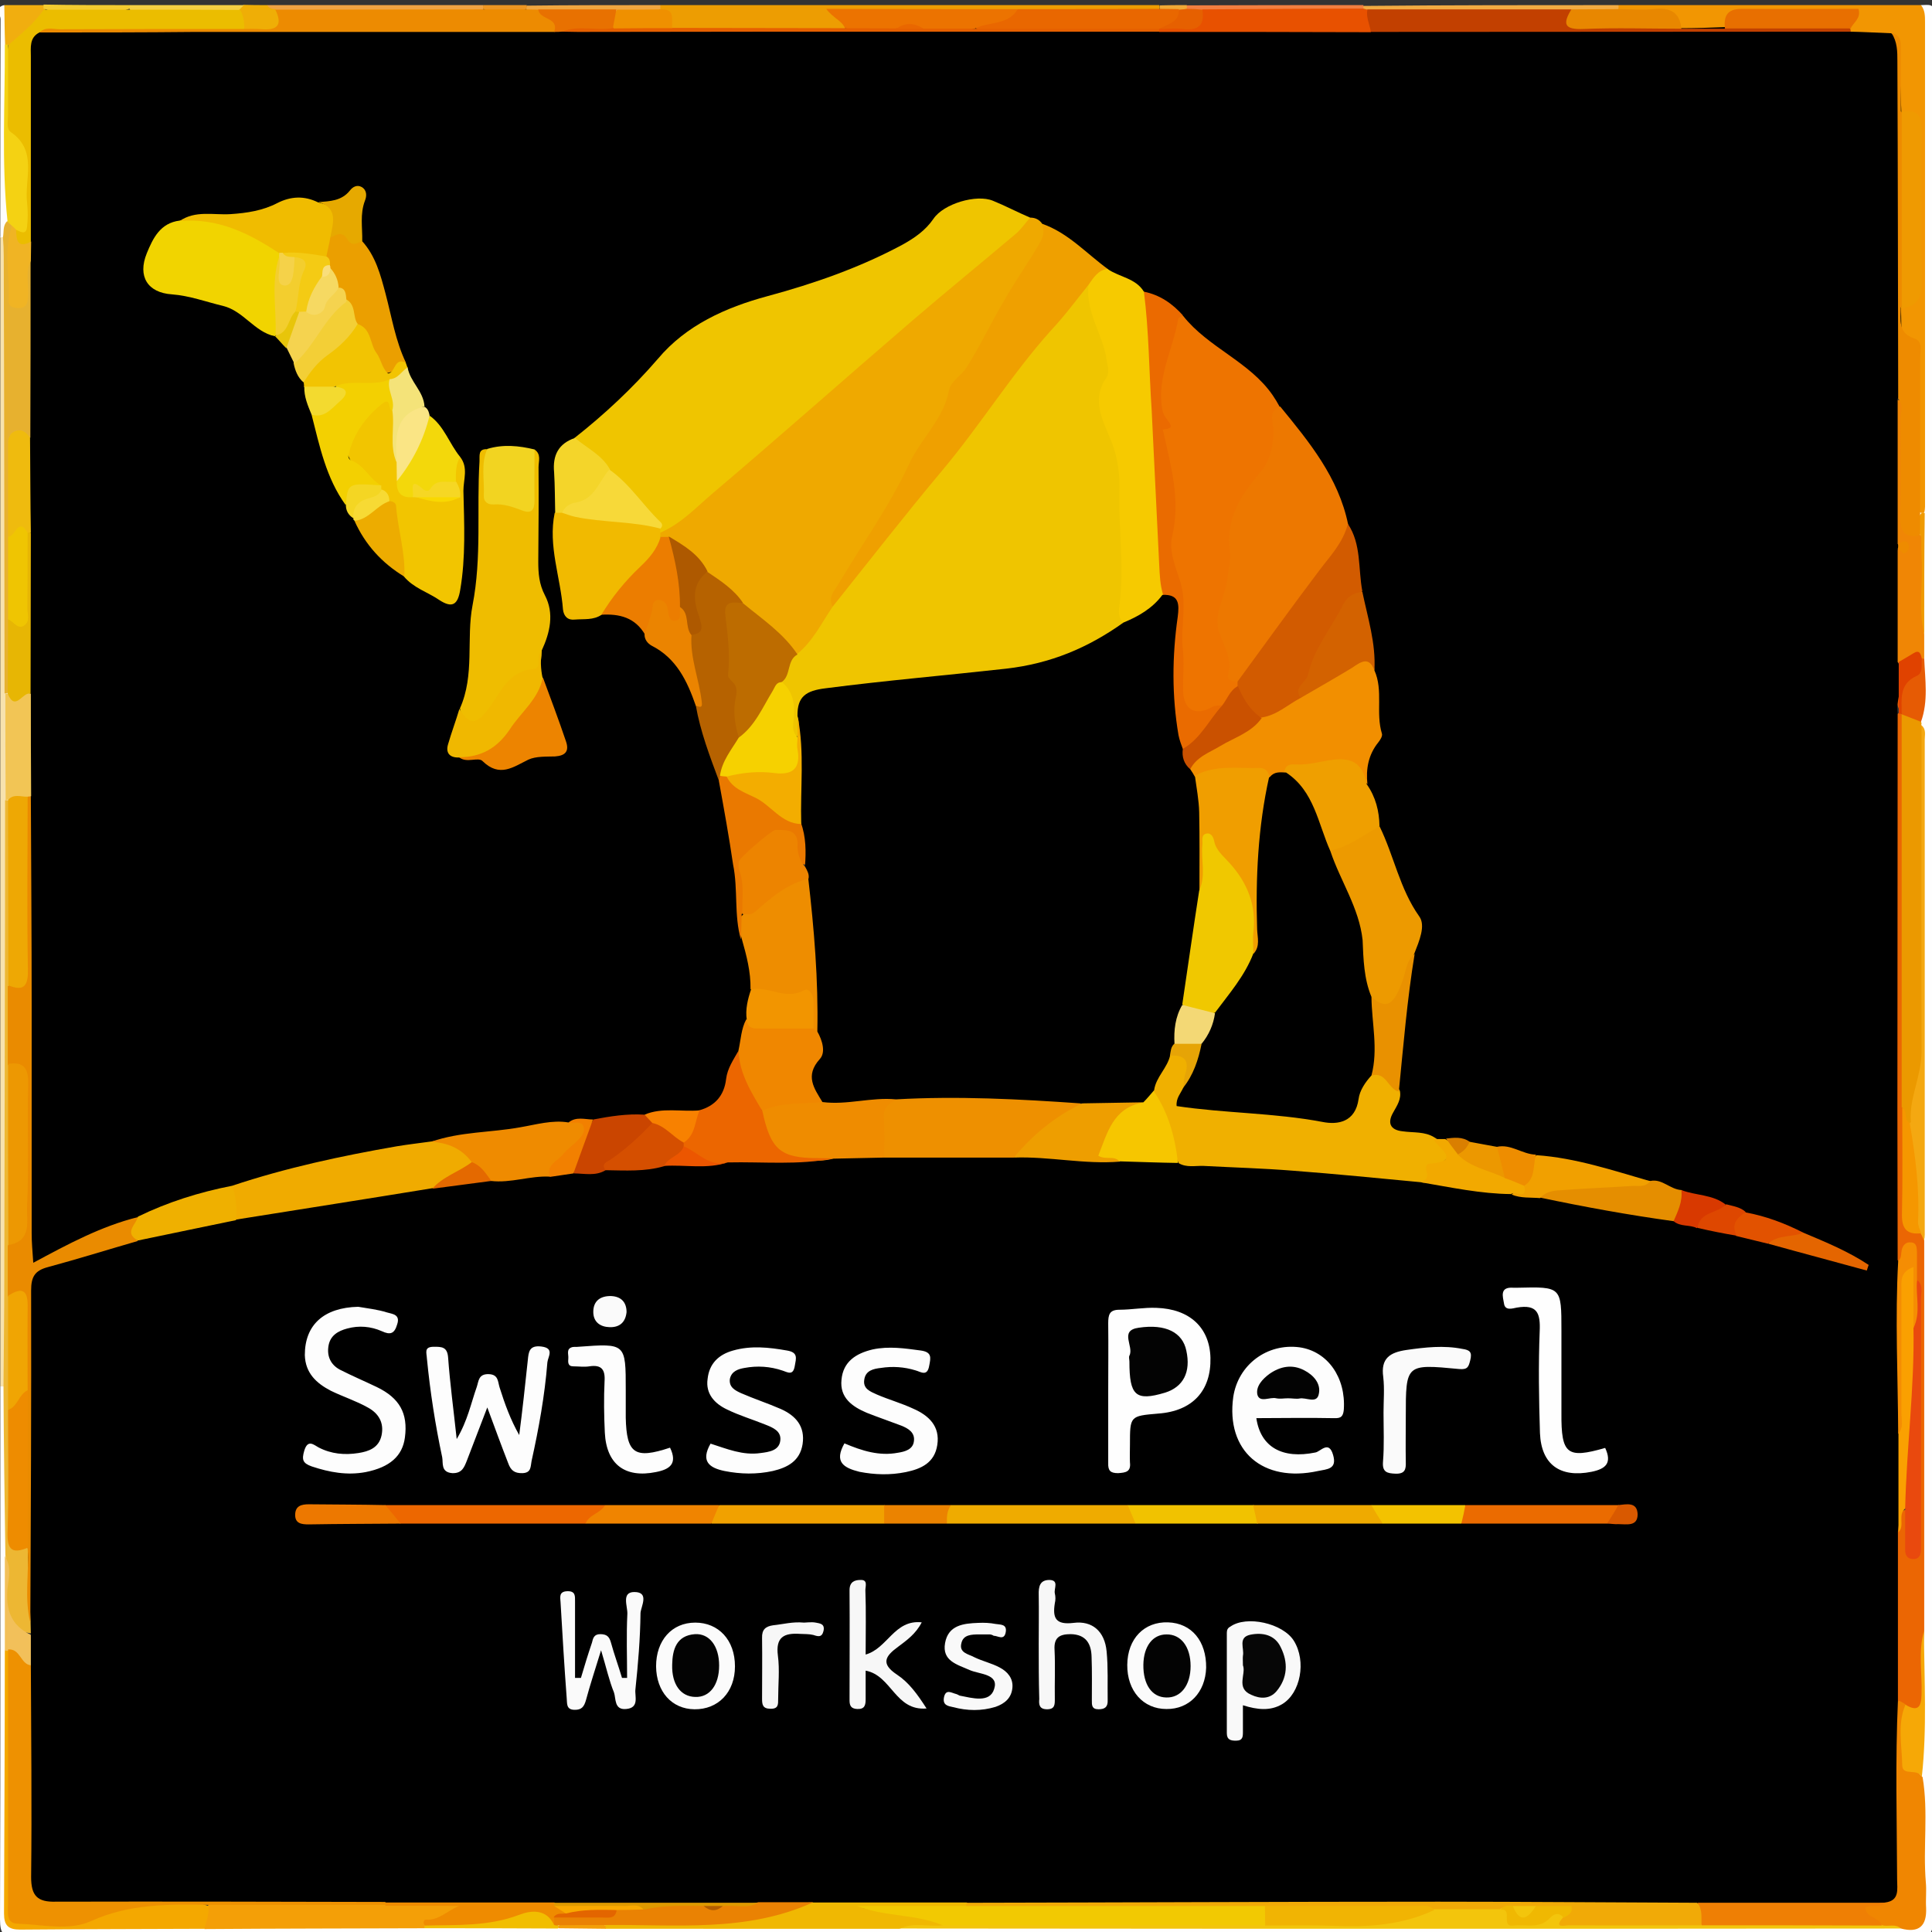 <svg xmlns="http://www.w3.org/2000/svg" width="720" height="720"><rect width="100%" height="100%" fill="#333333" stroke="none"/><path fill="#FEFEFE" d="M715.9 1.9c2.5 0 5.7-.9 4.4 3.7-.3.9 0 1.9 0 2.9 0 235.5 0 471.2.1 706.8 0 5.4-1.2 6.7-6.7 6.7-235.7-.1-471.5-.1-707 0-5.4 0-6.7-1.2-6.7-6.7.2-66.3.1-132.4.1-198.7 1-.4 1.8-.1 2.3.7 1.5 2.9 1.2 6.2 1.2 9.2v52.9c-.3 11.7.3 23.5 0 35.3-.1 30.8 0 61.6 0 92.4 0 8.7 1 9.5 9.7 9.7 20.9.3 41.9-.7 63-.1 27.2-.3 54.5-.4 81.7 0 16.5.4 33.1-.4 49.6 0h18.3c36.5.3 72.9-.6 109.5-.1 52 .4 103.8.3 155.8.1 68.7-.1 137.5.3 206.1 0 3.4 0 6.9 0 10.2-.1 6 .1 7.9-3.1 7.8-8.7-.3-15.5.3-31.1-.6-46.6.9-18 .9-36.1.4-54.1.3-48.4.1-96.8.1-145.2 0-61.2.1-122.2 0-183.3 0-2.5.1-4.8-.6-7.2-.1-.9-.3-1.8-.3-2.8 1-7.9.9-15.8.9-23.8.1-3.1-.4-6.3-.1-9.4.1-15 0-29.9 0-45-.1-60.1.3-120.3-.3-180.4.2-2.4-.2-5.4 1.1-8.2z"/><path fill="#F29602" d="M715.9 1.9c1.5 1.9 1.5 4 1.5 6.3v180.7c0 .7-.1 1.5-.3 2.2-1 .3-1.8-.1-2.2-1-1.9-5-1-10.1-1.2-15.1-.1-12.9 0-25.8 0-38.7 0-4.1-.6-7.6-4.1-10.3-4-3.1-3.4-7.2-1.8-11.3 5-3.4 6.1-8.1 6-13.8-.3-16.1-.1-32.3-.1-48.3 0-4.4-.7-8.2-5.3-10.3-3.5-5.9-1.3-12.3-1.9-18.5-.3-2.9 1-6.5-2.5-8.5-4.5-1.9-9.8.1-14.2-2.2-.6-.4-1-1.2-1.2-2.1.9-3.8-.1-5.7-4.7-5.6-10.7.3-21.4.3-31.9 0-5.1-.1-7.2 3.2-9.8 6.3-5 1.8-10.1 1.5-15.1.3-4.1-5.9-9.8-7.2-16.5-6.6-2.3.3-4.8 0-7-1.3-.7-.6-.9-1.3-.4-2.2h112.7z"/><path fill="#ED9D02" d="M246.1 1.9H432c.4 1 .1 1.8-.7 2.3-4.1 2.1-8.5 1.3-12.7 1.3-12.7 0-25.5.1-38.2 0-20.4-.3-40.9.4-61.2-.4-6.6-.3-2.8 4.5-4.7 6.3-1.3.9-2.8 1.2-4.2 1.2-19.2 0-38.5.7-57.7-.4-4-1.3-3.8-5.9-6.4-8.2-.7-.6-.7-1.3-.1-2.1z"/><path fill="#F7E2AE" d="M1.3 516.7c-.4 0-.9 0-1.2-.1V88.3c1-.4 1.9-.1 2.5.9 2.3 11.3 1.2 22.9 1.3 34.3.1 44.9-.3 89.8-.1 134.8.3 13.3.4 26.7 0 40 0 68.9 0 137.7-.1 206.7-.1 4 1.1 8.4-2.4 11.7z"/><path fill="#F2AB42" d="M603.2 1.9c0 .4 0 1-.1 1.5-5.6 4-11.7 1.8-17.7 2.2-24.7.1-49.3.6-74.1-.1-.9-.1-1.8-.6-2.6-1-.9-.6-1.2-1.5-.7-2.3 31.8-.3 63.5-.3 95.2-.3z"/><path fill="#F1AE0F" d="M1.6 1.9h14.6c.4.6.7 1.2.7 1.9C13.4 10 9.5 15.6 1.8 17.1c-.7-.4-1-1.2-1-1.9.5-4.5-.7-9 .8-13.3z"/><path fill="#FEFDFB" d="M1.6 1.9c.1 4.8.1 9.8.3 14.7 2.3 2.9 1.8 6.5 1.8 9.8 0 18.2-.2 36.6.8 54.7-.6 2.6-.9 5.4-3.1 7.3-.4 0-.9 0-1.3.1 0-27.1 0-54.3.1-81.4 0-1.6-2.3-4.4 1.4-5.2z"/><path fill="#EFA343" d="M99.6 1.9h80.5c.4 1 .1 1.8-.7 2.3-1.5.9-3.2 1.2-5 1.3-23.7 0-47.3.7-71-.3-1.7-.5-3.8-.6-3.8-3.3z"/><path fill="#EFAE06" d="M99.6 1.9c.7 1.2 1.8 1.5 3.1 1.5 4 5.3 2.9 8.4-2.9 9.1-2.6.3-5.1.3-7.8-.6-3.1-1.6-3.2-4.5-3.4-7.5.1-1.3 1.3-1.9 2.2-2.6 3 .1 5.9.1 8.8.1z"/><path fill="#F27F40" d="M508.1 1.9v1.3c-2.3 2.8-5.7 2.5-8.8 2.5-16.7 0-33.2.3-49.9-.1-2.3-.1-4.5 0-6.6-1.3-.9-.6-1-1.3-.6-2.3 22-.1 44-.1 65.9-.1z"/><path fill="#F0A640" d="M246.1 1.9v1.5c-5 3.7-10.5 1.8-16 2.2-9.4.1-18.7.3-28.1-.1-1.8 0-3.5-.3-5.1-1.2-.9-.6-1-1.3-.6-2.2 16.5-.2 33.1-.2 49.8-.2z"/><path fill="#F4CF43" d="M90.9 1.9l-1.5 1.5c-.6.7-1.5 1.5-2.3 1.5-12.6.9-25.4 1.9-38-.6-.8-.6-1.1-1.3-.7-2.4h42.5z"/><path fill="#F3CB30" d="M48.4 1.9v1.3C37.7 7 26.9 7 16.2 3.2V1.7c10.7.2 21.5.2 32.2.2z"/><path fill="#ED9622" d="M196.3 1.9v1.3c-5.4 3.4-10.8 3.4-16.3 0 0-.4 0-.9.1-1.3h16.2z"/><path fill="#F0A936" d="M442.3 1.9v1.3c-.7 1.2-1.9 1.6-3.1 1.9-2.5.3-5 .4-7-1.8V2c3.2-.1 6.5-.1 10.1-.1z"/><path fill="#EB6603" d="M717.1 462.2V608c-.7 8.1-.3 16-.3 24.1 0 5.3-1.6 7.5-6.9 5.1-1.6-1-3.1-2.1-4-3.8-2-6.9-1-14.1-1-21.1.1-13.3-.7-26.8.6-40.2 2.1-2.9-.9-8.5 5-9.5 2.9 3.8 1.3 8.4 2.3 12.6 1.5-1 1-2.3 1-3.4 0-29.8.3-59.5.1-89.3 0-1.2-.1-2.5-.4-3.7-1.3-3.7-.3-7.8-1.5-11.4-2.2-.7-4 6.2-6.4.3-.7-2.6-.7-5.3-.7-8.1V276.4c0-2.9-.1-5.9 1-8.7.4-.9 1-1.6 1.9-2.1 1 .3 1.8.9 2.2 1.8 1.5 3.8 1 7.8 1 11.6-.1 44.1.3 88.4-.1 132.6-.1 12.3 0 24.8.1 37.3 0 3.5-.7 7.6 3.8 9.2 1.7.7 1.8 2.5 2.3 4.1z"/><path fill="#EB9900" d="M708.7 412.6V266.1c3.2-1.3 5.3.6 7.2 2.8.1.4.3.7.1 1.2 1.2 2.3.6 4.8.6 7.2 0 39.7.1 79.3-.1 119.1 0 7.3-.6 14.8-3.4 21.9-6.1 1.9-2.3-4.1-4.4-5.7z"/><path fill="#F3C50C" d="M708.4 718.7c-44.4 0-88.7.1-133.1.1-79.9 0-159.9 0-239.8-.1 1.2-4 4.5-2.9 7.2-3.1 3.1-.3 6.3 0 9.5-.3 39.5 0 79.1-.3 118.6.1 8.8-.1 17.6-.4 26.4 0 12.9.6 25.2-1 37.3-5.4 7.9-.6 15.7-.3 23.6-.3 1.8.1 3.7.4 4.5 1.9 3.4 6.5 8.3 4 13 2.2 2.9-1.2 5.6-3.2 8.5 0 2.5 2.2 5.6 1.5 8.3 1.5 14.2.1 28.5 0 42.8 0 21.8-.3 43.6-.3 65.4 0 2.6.5 6.4-.9 7.8 3.4z"/><path fill="#F49F07" d="M158.2 718.6c-27.4.1-54.6.1-82 .3-1.8-3.8-.9-7 2.3-9.7 7.6-1.8 15.5-.7 23.3-.9 13.3-.1 26.8 0 40.1 0 8.5.1 17 0 25.5.1 1.9 0 4.5.1 5.1 2.1.7 2.5-2.2 2.6-3.7 3.7-2.6 2.1-5.7 2.6-8.8 2.9-.6.4-1.2.9-1.8 1.5z"/><path fill="#F08601" d="M708.4 718.7c-2-1.9-4.7-.6-7-1.2-1.3-1-3.1-1.2-4.5-2.1-1.8-1-3.2-2.5-2.9-4.5.3-1.9 2.3-2.2 4-2.5 1.9-.3 3.7-1 5-2.5 2.5-3.2 1.9-7 2.1-10.6.1-17 0-34.2.1-51.2 0-3.5-.7-7.5 2.5-10.3.9.4 1.8.9 2.6 1.5.1 1.8.7 3.4.6 5.1-.6 7.9-.7 15.7 5.6 21.9 2.2 13.1.1 26.1 1.2 39.2.3 3.1-.1 6.3.1 9.5.3 6.7-2.6 9.5-9.4 7.7z"/><path fill="#EDB733" d="M1.3 516.7c.1-13.3.3-26.8.3-40.2.1-59.4.3-118.9.3-178.3 1-.1 1.8.3 2.2 1.3 1.3 2.8 1.2 5.7 1.2 8.5 0 19.7.3 39.2-.1 58.8.3 9.8.3 19.7 0 29.6.3 22.3.3 44.6 0 66.9.4 6.6 0 13.1.1 19.7.1 13.9.1 27.9 0 41.7.1 14.2.1 28.6 0 42.8 0 4.4 1.2 7.5 5.6 8.9 2.9 4.8 1.3 10.3 1.6 15.4.3 4-.3 8.1.7 12 .3 1.8.1 3.5-.9 5-7.3-.9-9.5-3.1-9.8-9.7-.4-6.5.5-13-.5-19.6-.3-20.7-.6-41.8-.7-62.8z"/><path fill="#F0B802" d="M351.3 717.5c-5.3.7-10.8-1.3-16 1.3H225.5c-.3-1 .1-1.8 1-2.2 10.1-2.3 20.4-1.2 30.5-1 12.6.1 24.7-.7 36.3-6 3.4-1.6 7.2-1.2 10.7-2.3 16.8-1.2 33.8-.4 50.7-.4 1.8 0 3.4.4 4.8 1.2.9.4 1.3 1.2 1.2 2.2-4.8 4.1-10.7 2.2-16.1 2.3-7.6.3-15.2-.4-23.3-1.5 7.2 1.3 14.1.4 20.5 1.9 3.4.6 7.9-.3 9.5 4.5z"/><path fill="#F4A800" d="M77.7 710.3c.4 2.9-.9 5.7-1.5 8.5-22.8.1-45.8.1-68.7.3-4.4 0-6-1.5-6-6 .1-32.7.3-65.4.3-98.1 1-.3 1.8 0 2.2.9 1.6 3.5 1.2 7.2 1.2 10.9v77.6c0 10.6.4 10.6 11.3 11.1 10.2.4 19.6-1.9 29.1-5.1 10.4-3.6 21.4-3.7 32.1-.1z"/><path fill="#F08605" d="M717.1 236.5v8.8c-.6.4-1.2.6-1.8.4-3.1-1.5-7.6 5.3-9.8-1.6-.7-12.3-.7-24.6 0-37 3.1-2.5 1.5-4.8 0-7.3-1-15-.3-29.8-.4-44.6 0-2.2.3-4.4 1.8-6.2 5.3.4 4 4.7 4 7.5.4 10.7.3 21.4.1 32.3-.1 4.8 1.2 8.5 5.4 11.1 1.1 12.1-.5 24.4.7 36.6z"/><path fill="#F4A811" d="M711.7 418.5c.1-.1.6-.3.4-.4-.7-8.9 4-17 4-26.1-.1-40.6 0-81.1 0-121.7 1.8 1.5 1.2 3.5 1.2 5.4v184.4c0 .7-.1 1.5-.3 2.2-.4-.9-.7-1.8-1.2-2.6-1.8-1-2.8-2.6-2.8-4.7-.4-11-1.2-22.1-2.6-33.1-.2-1.4.2-2.5 1.3-3.4z"/><path fill="#F6A806" d="M716.2 662.2c-1.5-3.4-7.2-.1-7.3-4.3-.1-7.5-1.9-15.3 1.2-22.6 4.4 2.6 5.9 1.2 6-3.7.3-7.9-1.3-15.8.9-23.8.1 18.2 1.2 36.4-.8 54.4z"/><path fill="#F2C05A" d="M3 615.2H1.8v-35.3c2.5 3.8 1.5 8.2 1 12-.7 7.8 1.2 13.8 8.6 17.3 3.2 3.2 2.5 6.9 1.5 10.7-6.2 4.5-6.7-3-9.9-4.7z"/><path fill="#F1BE00" d="M158.2 718.6v-.9c4.2-2.3 8.9-1.6 13.3-2.1 6.6-.6 12.9-1.6 19.3-3.2 5.4-1.5 11-2.8 15.7 1.9.4.7.9 1.3 1.3 2.1.4.7.4 1.5.1 2.3-16.6-.1-33.1-.1-49.7-.1z"/><path fill="#E65B04" d="M716.1 245.4h1c.3 7.9 1.6 15.8-1.2 23.6-2.3-.9-4.8-1.9-7.2-2.8l-.1-.3c-3.1-4.8-2.3-9.4 1.6-13.2 2.2-2.3 3.5-5.2 5.9-7.3z"/><path fill="#EF9A01" d="M717.1 236.5c-2.3-9.5-.4-19.1-1-28.6-.1-2.6-.1-5.3-.1-7.9-2.1-2.9-2.3-5.9.1-8.8h1.2c-.2 15.1-.2 30.2-.2 45.3z"/><path fill="#F49F07" d="M208 718.6v-.9c5.9-3.2 11.7-3.2 17.7-.1v1.2c-6-.1-11.8-.1-17.7-.2z"/><path d="M11.5 620.6V609c0-1.6-.1-3.1-.1-4.7-2.1-41.2-1.6-82.4-1.8-123.6 0-7.8 5.4-9.8 10.8-11.7 9.7-3.4 19.5-6.2 29.6-7.9 12.4-3.4 25.2-5.1 37.6-8.1 24.2-5.1 48.6-9.1 73.1-11.9 7.5-.4 14.8-2.1 22.3-2.8 7-.1 14.1-2.1 21.1-1.6 3.2-.3 6.4-1.5 9.7-1.3 4.1-.1 8.2.1 12.2-1 7.2-1 14.5-.1 21.5-1.9 7.9-.9 15.8 1 23.6-1.2 9.7-1.3 19.5-.1 29.1-.4 3.4 0 6.7 0 10.1-1 6.4-1 12.9-.6 19.3-.6 15.8-.3 31.8-.1 47.6-.1 13.3-.9 26.5 2.3 39.7 1.6 7.3 0 14.6-.4 21.8.4 16.7 1.6 33.5 2.2 50.2 3.7 13.3 1.2 26.6 2.3 40 3.7 11.3 1.6 22.4 3.5 33.8 4.5 3.5 1.3 7.3.7 11 1.6 16.4 2.8 32.8 5.1 48.9 8.7 3.4 1 6.9 1.3 10.2 2.3 4.8 1 9.5 2.1 14.3 3.1 3.8 1.2 7.9 1.6 11.7 2.8 10.2 3.5 21.4 4.3 31.3 8.8-6.3-3.5-12.6-6.9-19.2-10-7-2.5-13.9-5.3-21.1-7.2-2.6-1-5.3-2.2-7.9-3.2-5.1-2.3-10.8-3.2-16.3-5-4.1-.4-7.6-2.9-11.7-3.5-14.1-2.9-27.5-7.9-41.9-9.5-5.1-.3-9.7-2.8-14.8-3.1-3.4-.6-6.7-1.3-10.1-1.9-2.9-.9-6-.9-9.1-.9-1.6 0-3.2-.1-4.8-.4-3.1-.6-6.2-.9-9.2-1.5-7.5-1.5-9.1-4.5-6.7-11.9.7-2.1 1.3-4.1 1.9-6.2.4-16.7 2.2-33.3 5.7-49.7 2.3-8.2 2.1-15.8-2.9-23.3s-6.2-16.7-9.7-24.9c-.9-5.7-3.1-11-4.8-16.6-.7-5 0-9.7 2.5-14.1 3.7-6.6 1-13.8 1.2-20.8 0-2.3-.9-4.8-1-7.2-.1-9.7-2.9-19.1-4.4-28.5-1.9-8.2-1-16.9-5-24.8-4.4-14.1-10-27.4-21.2-37.8-1.8-1.6-2.9-3.8-4.1-6-4.2-7.5-8.9-14.1-17.6-17.5-7.9-3.1-11.3-11.9-18.2-16.4-4.1-4-8.8-7-14.2-8.9-4-3.8-9.5-5-13.8-8.4-8.3-4.8-14.9-12.6-24-16.3-1.8-1-3.5-2.2-5.4-2.9-8.1-3.1-15.7-8.2-25-4.8-2.5.9-5.4 1.3-7 3.7-7.8 11.4-20.6 15.1-32.1 20.7-9.8 4.8-20.5 7.5-31.2 10.4-19.5 5.3-35.6 15.1-48 31.2-6.9 8.9-16.5 15.1-25.3 21.9-4.2 2.5-5.7 6.3-5.6 11 .1 5.1 0 10.1 0 15.3-.7 10.7 1 21.3 3.1 31.7 1.6 8.2 7.3 4.8 12 4.5 7.5-1.3 13.6.4 17.4 7.6 1 1.6 2.1 3.5 3.8 4.4 9.4 5.1 13.2 13.9 16.3 23.5 2.6 9.5 5.9 18.9 8.6 28.5 4.7 16.3 6.6 32.9 7.6 49.6.1 2.6 0 5.4 1 7.9 1.8 6.3 4.2 12.5 3.4 19.2-.6 3.8-1.3 7.8-1.9 11.6-1.2 4.1-1.3 8.4-3.1 12.3-1.3 3.1-3.1 6-3.7 9.5-1.3 7.5-5.7 12-13 13.9-6.4 1.3-13.2-.3-19.5 1.6-6.3.3-12.4 1.2-18.6 1.8-3.2 0-6.6-.1-9.7 1-16.8 2.2-33.7 4.1-50.4 7.2-25 4-49.9 9.4-74.2 16.4-12.9 2.5-24.9 7.5-37.2 12-11.1 4-21.4 9.4-32.2 14.1-5.4 2.3-7.5 1.2-8.1-4.7-.1-1.8 0-3.4 0-5.1-.1-54.4 0-109-.1-163.4-.3-12.6-.3-25.2 0-38-.4-19.9.4-39.9 0-59.8-.3-11.9-.3-23.6-.1-35.5-.3-21.7.1-43.6.1-65.3-.4-2.8.3-5.7 0-8.5.6-22.1-.4-44.4-.1-66.6 0-4.5-.3-9.5 5-12 14.3-1.5 28.7-.6 43-.6 11.9 0 23.9-1 35.7 1.2 5.9 1.2 11.6-1.5 17.3-1.5 31.6-.1 63.4-.4 95 0h4.4c73.9 3.2 147.7-1.2 221.7 0 26.4-.1 52.9-.6 79.2-.1 36.3-.7 72.8-.9 108.9.6 20.1.7 39.8-2.1 59.7-.4 3.4.3 6.9-.4 10 1.8 5.1.1 10.2.4 15.4.6 2.6 1.8 2.6 4.3 2.8 7 1.5 28 2 56 1 83.9-.4 11.9.1 23.6.6 35.5.1 3.4.4 6.9-2 9.8v54.1c.3.3.4.7.3 1-.1.3-.1.6-.3.6v42.4c3.7 6.5-.9 12.8 0 19.2 0 49.6-.1 99.1-.1 148.7 0 18.3.1 36.7.1 55 2.3 2.6 1.8 6 1.8 9.1.1 18.5 0 37 .1 55.3.3 12.3 0 24.6-1.8 36.8v63.1c-1 22.1-.4 44.4-.3 66.6 0 3.5 1 7.8-4.4 8.5-23.4 3.7-46.9 1.6-70.3 2.1-24.2.3-48.2.3-72.3-.7-11.7-.4-23.4.4-35 .4-51.4.3-102.8.1-154.2 0-3.7 0-7.3.7-10.5-1.8h-57.1c-7-.1-13.8 2.6-20.8 1.9-25.2-.3-50.5-.1-75.7 0-21.1 1.5-42-2.5-63.1-1.5-28.8 0-57.5-.1-86.4 0-11.1 0-22.3 2.2-33.5 1.8-12.2-.6-14.2-2.1-14.2-14.1-.1-22.3 0-44.4 0-66.7 0-3.4-.2-6.9 2-9.8z"/><path fill="#C24000" d="M689.7 11.8c-59.6 0-119.2.1-178.8.1-2.8-2.3-4-5.1-1.3-8.4h76c1.2 4.1 4.1 5.3 8.2 5.1 7.9-.1 16 0 23.9 0 3.2 0 6.3.1 8.9 2.1h16.1c1.2-1 2.3-1.8 3.8-1.9 13-.7 26.1-.7 39.2 0 1.5 0 2.8.7 3.8 1.9.2.3.2.8.2 1.1z"/><path fill="#EE8B00" d="M707.4 148.6c-.1-41.9-.1-83.9-.3-125.7 0-3.7 0-7.3-2.2-10.6 4 .9 3.5 4 3.5 6.9v22.3c2.2 2.3 2.3 5.3 2.3 8.2.1 18.6 0 37.4 0 56 0 3.2-.6 6.3-2.3 8.9 0 4.5-1.3 9.5 5.1 11.6 3.2 1 2.1 4.5 2.1 7v57.6c0 2.9-.1 5.9-.1 8.8-5.7.9-7.5-1.5-7.3-7.2.4-12.3.1-24.8.1-37.1.3-2 1-4.6-.9-6.7z"/><path fill="#EF9A01" d="M708.7 114.9V41.6c5.7-.9 7.6 1.3 7.5 7.2-.4 18.5-.3 37.1 0 55.6 0 5.8-1 9.7-7.5 10.5z"/><path fill="#E86F00" d="M689.7 10.6h-46.9c-.4-4.5.7-7.3 6.3-7.3 14.5.1 29 0 43.5 0 1.1 3.6-2 5.1-2.9 7.3z"/><path fill="#E88700" d="M626.6 10.7c-12.2 0-24.3-.4-36.5.1-7.2.3-7.8-1.9-4.5-7.3 5.9 0 11.7-.1 17.6-.1 4.4 0 8.8.4 13 0 5.9-.7 9.8.9 10.4 7.3z"/><path fill="#E96700" d="M432 3.3c2.5 0 4.8.1 7.3.1 2.3 7.3-3.5 6.6-7.6 7.8-.9.1-1.8.1-2.5.1h-64.3c-4-2.2-.7-3.1.9-3.5 4.5-1.5 9.2-2.3 13.6-4.4 17.5 0 35 0 52.6-.1z"/><path fill="#EC7300" d="M379.3 3.4c-3.7 6.2-10.8 4.5-16.1 7.3-5.9 1.6-12 .3-17.9.7-4.1-1-8.3-1-12.4 0-6-.4-12 1-18-.9-1.2-2.9-4.4-3.7-7-7.2 24.3.1 47.8.1 71.4.1z"/><path fill="#E66000" d="M344.2 10.7H432c.3.3.4.6.3.7-.1.3-.1.4-.3.4H294.4c-26.4 0-52.7.1-79.1.1-1.9 0-4-.1-5.9-.1 1-3.8 4.4-3.1 7-3.2 4-.3 8.1-.3 12.2 0 7.3.4 14.8-1.8 21.8 1.8 21.4 0 42.9.1 64.3.1 6.3 0 12.7.1 19 .1 3.6-1 6.9-1 10.5.1z"/><path fill="#EF9000" d="M250.5 10.5c-7.3 0-14.5 0-21.8.1-2.2-2.8-.3-4.8 1.3-7 5.4 0 10.7 0 16.1-.1 5.7-.5 4.1 3.9 4.4 7z"/><path fill="#E7B12F" d="M11.4 97.4c0 21.9 0 43.9-.1 65.7-4.5 0-6.3 2.3-6.3 6.7.1 10.4-.1 20.7.1 31.1 0 9.8.1 19.7 0 29.5-.7 8.9 1.2 18-1.2 26.8-.4.9-1.2 1.3-2.2 1.2-.1-54.2-.1-108.5-.3-162.7 0-2.5-.1-4.8-.3-7.3.4-1.9-.1-4.3 1.5-5.9 1.5-.4 2 .6 2.3 1.8 0 8.8-.7 17.7.6 27.7 3.1-2.9 2.2-5.7 2.6-8.1.8-2.4-.3-5.6 3.3-6.5z"/><path fill="#F2C555" d="M2 258.5c.3.1.6.1 1 .1 2.8 1.3 5.6-1.9 8.5 0 0 12.8 0 25.4.1 38.1-.4.4-1 .9-1.6 1.2-2.3.7-4.7.6-7 .1-.3 0-.6.1-.9.1C2 285 2 271.7 2 258.5z"/><path fill="#E85100" d="M432 11.9v-1.2c5.7-1.6 12.6-.6 16.1-7.2 20.1-.1 40-.3 60-.3.4.1 1 .3 1.5.4-.6 2.9.9 5.6 1.3 8.4-26.3-.1-52.7-.1-78.9-.1z"/><path fill="#EBBD00" d="M14.7 12.1c-3.8 1.9-3.2 5.6-3.2 8.9v69.1c-1 2.1-2.6 2.8-4.7 1.5-2.3-1.6-2.6-3.8-1.3-6.3 4.1-10.7 4.8-21.6-.7-32-1-1.9-2.5-3.8-2.3-6 .1-10.1-1-20.4.6-30.5 4.7-4.1 9.7-8.1 13.2-13.2h32.2c13.6 0 27.4 0 41 .1 1.3 2.2 1.6 4.7 1.5 7.2-2.2 1.5-4.7.7-7 .7H22.2c-2.6-.1-5.1-.6-7.5.5z"/><path fill="#F4D213" d="M3 16.6v26.3c0 2.2-.7 5.1 1 6.3 10.2 7 5 17.5 6.1 26.4.3 2.9.3 5.9 0 8.8-.3 3.5-2.5 1.9-4.2 1.2-.9-.1-1.3-.6-1.5-1.5-.6-.6-1.2-1-1.6-1.6-2.3-22-.9-44-1-65.9H3z"/><path fill="#ED8B01" d="M14.7 12.1c2.2-2.2 5.1-1.2 7.6-1.2 22.8-.1 45.7-.1 68.4-.1 2.3 0 4.8-.1 7.2.1 6.1.4 7.2-2.2 4.7-7.3 25.8 0 51.5-.1 77.5-.1h16.3c1.5 0 2.9.1 4.4.1 2 1.3 4.4 2.1 6.1 3.8 1.5 1.6 2.3 3.2-.3 4.5h-134c-19.2.2-38.5.2-57.9.2z"/><path fill="#E66000" d="M448.1 3.6c.9 5.9-1.6 7.9-7.3 7.2-2.9-.3-5.9 0-8.8 0 2.9-1.9 7.5-2.2 7.3-7.2 1-.1 1.9-.1 2.9-.3 2 0 3.9.1 5.9.3z"/><path fill="#E87101" d="M206.5 11.9c2-5.6-5.6-4.4-5.9-8.4h29.1c-.4 2.3-.9 4.7-1.3 7-6.3 1-12.9-1.2-19 1.3-.8.1-1.8.1-2.9.1z"/><path fill="#E9490E" d="M714.6 477.1c2.2 1.9 1.3 4.5 1.3 6.9v93.8c-.1 1.9-.9 3.4-3.1 3.2-2.2-.1-2.8-1.6-2.8-3.5v-15.4c-1.8-2.1-1.5-4.5-1.3-7 .4-19.9 2.2-39.9 2.6-59.8 2.7-5.8-1-12.7 3.3-18.2z"/><path fill="#FAA001" d="M713.1 494.9c.4 22.4-2.6 44.7-3.1 67.3-2.9 2.3 0 6.5-2.5 8.8v-36.7c1.2-14.8.1-29.6.4-44.4v-11.7c0-3.1.3-6.7 4-6.6 3.5.1 1.8 4 1.8 5.9-.1 5.7.7 11.5-.6 17.4z"/><path fill="#F59700" d="M711.7 418.5c2.1 12.2 3.7 24.5 3.1 37 0 1.3.7 2.8 1.2 4.1-5.3.6-7.3-1.6-7.2-7 .3-13.2.1-26.5.1-39.7 2.2 1 .3 4.3 2.8 5.6z"/><path fill="#F58D03" d="M713.1 494.9v-22.7c-5 1.8-4.5 5.1-4.5 8.2v46.2c0 2.6.9 5.4-1.2 7.8-.1-21.6-1.2-43.1 0-64.5 1.3-1 1-2.5 1.3-4 .4-1.8 1.5-3.1 3.4-2.9 2.3.1 2.2 2.1 2.3 3.7v10.7c-.5 5.6 1.5 11.8-1.3 17.5z"/><path fill="#E04200" d="M707.6 265.9v-19.2c1.8-1 3.7-2.2 5.4-3.2 2.3-1.5 2.8.1 3.2 1.9-.3 2.3.7 5.3-1.9 6.5-6.6 2.9-5.6 8.7-5.6 14.1h-1.1z"/><path fill="#F2C902" d="M351.3 717.5c-10.2-4.3-21.5-3.1-31.9-7.2h40.9c.9-.6 1.8-.7 2.8-.7 36 .1 72-.3 108.1.1 2.8 2.5 2.3 5.1.4 7.8H351.3z"/><path fill="#F1AA07" d="M471.4 710.3H360.1v-1.2c58.7-.1 117.3-.4 176-.4 32.1 0 64.3.3 96.3.4 3.8 2.2 3.7 5.1 1.5 8.4-16.4 0-32.8.1-49.2 0-1.5 0-5.9 1.3-2.2-2.9.7-1.6.7-2.8-1.5-2.9-3.1 0-6.1.6-9.4.4-2.5 0-5 .1-7.5-.3-1.8-.3-3.4-1.8-5.1-.3h-24.9c-17.4 1.5-35 .7-52.6.9-3.2.1-7 .6-10.1-2.1z"/><path fill="#EF7F04" d="M634.1 717.5c-.1-2.9.4-5.9-1.5-8.4h70.1c-2.1 2.2-5 .4-7.5 1.8.1 4 5.3 3.5 6.1 6.7-22.4-.1-44.8-.1-67.2-.1z"/><path fill="#F1B403" d="M471.4 710.3h56.2c2.3 0 5-.7 6.9 1.5-11.9 5.6-24.6 6.5-37.5 5.9-8.5-.3-17-.1-25.5-.1 0-2.4-.1-4.9-.1-7.3z"/><path fill="#F0B802" d="M572.4 710.3h13.2c.7 2.8-1.3 3.4-2.9 4.4-1.6-2.1-3.5-1.6-5 0-4 4.4-9.1 2.3-13.6 2.9-5.1.7-.1-6.5-4.8-5.9 1-1.8 2.8-1.5 4.4-1.5 3 2.8 5.8 2.3 8.7.1z"/><path fill="#EE9101" d="M11.5 620.6c.1 26.3.4 52.7.1 78.9 0 7 2.3 9.4 9.2 9.2 40.8-.1 81.7 0 122.7.1.4.3.6.6.4.7-.1.3-.3.4-.4.4H77.6c-14.8-.3-29.4-.4-43.6 6-8.3 3.8-18.3 1.3-27.5 1-4.4-.1-3.5-4.5-3.5-7.6v-94.6c4.6-.4 4.7 5.6 8.5 5.9z"/><path fill="#EF8B00" d="M143.6 710.2V709h63c.4.3.9.7 1.5 1 1.6.7 3.7.7 3.1 3.4-.7.9-1.8 1.5-2.8 2.2-.6.6-1.2 1.2-1.9 1.8-2.9-6.3-8.9-5.4-13-3.8-11.6 4.4-23.4 3.7-35.1 4-1-.9-.4-2.3.3-2.2 4.8.4 8.2-3.5 12.4-5.1-9.2-.1-18.3-.1-27.5-.1z"/><path fill="#EA8B00" d="M10.3 296.9c.4-.1.7-.1 1.2-.1.1 26 .3 51.8.3 77.7v85.1c0 3.4.3 6.7.6 11 13-7 25.3-13.6 38.9-17 1.2 2.9-.7 6 0 8.9-11.1 3.2-22.3 6.7-33.4 9.7-5 1.3-6.3 3.7-6.3 8.7.1 41.2-.1 82.4-.3 123.8-2.3-9.1-.4-18.5-1-27.6-2.5-2.8-2.3-6.3-2.3-9.7 0-15.8-.3-31.5.1-47.4 0-9.7 0-19.5.1-29.3 0-4-1.3-6.5-5.3-7.6v-18.9c4-4.4 5-10 5-15.5.3-14.1 0-28.2.1-42.2 0-4.4-1.8-7.3-5.1-9.7v-29.3c4.4-2.1 5.1-5.9 5.1-10.3-.1-16.6-.1-33 0-49.6.1-4-.4-7.8 2.3-10.7z"/><path fill="#EEA804" d="M10.3 296.9c0 21.6-.3 43.1.1 64.7.1 6.3-1.9 7.8-7.3 5.6 0-23-.1-46.1-.1-69.1 2.1-2.4 4.8-1.1 7.3-1.2z"/><path fill="#ED9802" d="M3 396.5c5.6-.9 7.6 1.3 7.5 7.2-.4 15.3.3 30.7-.4 45.9-.3 5.1 2.1 12.9-7 14.4-.1-22.6-.1-45.1-.1-67.5z"/><path fill="#EE8C00" d="M10.3 518.1v58.7c-5.6 2.3-7.6.9-7.5-5.4.5-15.4.2-30.6.2-45.9 2.4-2.6 2.2-7.6 7.3-7.4z"/><path fill="#F0A503" d="M10.3 518.1c-3.4 1.6-3.7 6.2-7.3 7.3v-42.5c5.9-3.8 7.5-1.5 7.3 4.7-.1 10.1 0 20.3 0 30.5z"/><path fill="#EA8203" d="M206.5 717.4v-2.8c5.1-1.5 10.2-2.3 15.7-2.1 2.8.1 5.3-.3 7.6-1.9 3.4-.7 6.7-.3 10.1-.4 6.9-.9 13.9-.7 20.9-.7 3.1.7 6.1 1.2 9.2 0 4.2-.4 8.5.6 12.6-.6h20.5c-24.9 11.4-51.4 8.2-77.5 8.5-5.9 0-11.7 0-17.7.1-.5.2-.9 0-1.4-.1z"/><path fill="#EE8B00" d="M707.4 204.3v-1.6c1.2-.4 2.5-1.9 3.7-.3.7 1 .4 2.3-.4 3.2-2 1.7-2.1-.8-3.3-1.3z"/><path fill="#EFC500" d="M214 163.3c11.3-8.9 21.7-18.6 31.2-29.6 10.5-12.5 25.2-19.1 40.7-23.3 17.4-4.7 34.4-10.6 50.4-19.2 4.5-2.5 8.6-5.3 11.6-9.7 3.8-5.6 16-9.2 22.1-6.7 4.7 1.9 9.2 4.3 13.9 6.3.9 3.7-2 5.3-4.1 7-19 17-39.2 32.9-58.4 49.9-18.3 16.1-36.9 31.8-55.2 48-4.7 4.3-10.4 7.3-14.5 12.2-1.2 1.5-2.9 1.8-4.7 1.2-.6-.3-1.2-.7-1.5-1.5-5.1-8.4-12.3-15-19-21.9-3.6-4.9-10.2-6.7-12.5-12.7z"/><path fill="#EFA900" d="M246.1 198.5c7.9-3.4 13.6-9.7 19.9-15 24.9-21.1 49.3-42.8 74.1-64.1 12.7-10.9 25.6-21.4 38.5-32.3 2.1-1.8 3.5-4 5.3-6 1.9 0 3.4.7 4.5 2.3 2.8 2.8 1.9 5.3.4 8.5-4.8 10.1-11.7 18.9-17.1 28.7-7.8 14.5-18 27.6-25.3 42.2-9.5 18.9-22.3 35.9-31.8 54.9-1.5 2.8-2.9 5.6-3.1 8.9-3.2 7-6.4 13.9-13.6 17.9-7.8-5.6-14.1-12.8-21.7-18.5-3.7-4.7-9.1-7.8-12.9-12.3-4.2-4.7-8.9-8.7-14.3-11.9-1-.3-1.9-.7-2.6-1.3-.8-.7-.8-1.4-.3-2z"/><path fill="#EE7400" d="M440.9 117.7c9.4 11.9 24.7 17 33.4 29.6.9 1.3 1.8 2.8 2.6 4.3-1.5 7.3.6 15.3-3.7 22.1-3.2 5.1-7.3 9.7-10.1 15.1-2 3.8-3.2 7.5-3.1 11.7.4 8.7-.7 17-3.2 25.2-.9 2.8-1.6 5.9-.6 8.7 2.5 6.2 3.1 12.8 5 18.9.3.7.4 1.5.4 2.2-1.5 3.8-3.8 6.9-7.2 8.9-9.5 5.7-15.7 2.3-15.8-9.1-.1-9.7-.1-19.5.3-29.3.3-6.2-2.2-12.3-3.2-18.5-.3-1.9-1.5-3.8-1-5.7 3.2-13.9-1.2-27.6-2.3-41.2.4-6.7-1.6-13.3-1.3-20.1.4-7.6 5.3-13.9 6.1-21.4.4-1.1 2-2 3.7-1.4z"/><path fill="#ED7800" d="M461.1 254.2c-1.8-.1-4-.7-3.4-2.8 1.6-5.9-1.5-10.4-3.2-15.3-2.6-7 2-13.2 2.8-19.9.4-3.7 1.5-7.2 1-10.9-1.6-11.9 4.1-20.8 11.3-29.2 3.8-4.4 5-10 5-15.8 0-2.9-2.2-7 2.5-8.8 10.8 13.2 21.7 26.4 25.3 43.9 1.5 5.6-2.2 9.4-5 13.1-10.7 14.2-21.1 28.6-31.6 42.8-1.1 1.4-2 3.5-4.7 2.9z"/><path fill="#F0B000" d="M529.7 440.6c-16-1.5-31.8-3.1-47.7-4.3-11.1-.9-22.3-1.2-33.5-1.8-3.1-.1-6.3.7-9.2-1-4.4-8.5-5.9-18.2-9.7-26.8-.3-6.3 2.2-11 7.3-14.5 7.6.7 8.2 2.1 5.9 12.6-1.8 4.3 0 6.3 4.4 6.7 7 .6 14.1 1.2 20.9 1.6 7.8.6 15.4 1.3 23 2.6 8.1 1.5 10.1.1 13.5-7.3 1.3-2.9 2.8-5.7 5.1-7.9 6-2.3 7.6-1.5 12 6 .6 3.1-1 5.4-2.5 8.1-2.2 3.8-1.2 6.5 3.5 7 4.1.6 8.3 0 11.9 2.3 7.6 4.7 7.8 5.3.9 11-2.3 2.1-1.4 6.7-5.8 5.7z"/><path fill="#EFA000" d="M310.5 226.3c-2.2-3.4.3-5.9 1.8-8.4 8.9-15 19.2-29.3 26.5-45 4.4-9.5 12.9-16.7 14.9-27.6.6-3.1 4.7-5.4 6.6-8.5 5.1-8.1 9.2-16.9 14.1-25.1 4.1-7.3 9.2-14.2 13.3-21.6 1.5-2.5 1.3-4.4.7-6.7 9.7 3.4 16.4 11 24.5 16.9-1.8 2.8-4.7 4.5-6.7 7.2-22.8 29.8-45.5 59.7-69.1 88.9-7 8.7-13.9 17.5-20.9 26.3-1.5 1.7-2.6 4.4-5.7 3.6z"/><path fill="#F6CA00" d="M405.7 106.1c1.8-2.6 3.5-5.4 7-5.9 4.4 3.1 10.5 3.4 13.6 8.5 2.3 1.6 3.5 4.1 3.4 6.9-.4 12.5 2 24.6 1.5 37.1 1.3 22.6 2.9 45 3.7 67.6-2.5 7.6-8.2 11.7-17 12.3-3.7-3.2-2.3-7.6-2.3-11.7.1-16.3.4-32.7-1.6-48.8-.9-6.6-4.7-12.3-5.7-18.9-.4-2.6-1.6-5.4-.1-7.9 4.2-7.8 1.8-15.1-1.2-22.4-2.4-5.4-5-11-1.3-16.8z"/><path fill="#EFBD00" d="M199.2 167.5c2.6 1.8 1.5 4.4 1.5 6.6.1 11.7 0 23.5-.1 35.2 0 4.4.3 8.4 2.5 12.6 3.5 6.7 1.9 13.8-1.2 20.5-.1 5.1-1 9.4-7.3 10.4-3.8.6-5.4 4.7-7.6 7.5-2 2.6-3.8 5.7-6.4 7.8-4.5 3.7-7.8 2.1-9.2-4.1 5.6-12.5 2.3-26 4.7-38.4 3.5-18 1.5-35.8 2.6-53.7.1-2.1-.6-4.7 2.9-4.5 1.9 4.3.1 8.7.7 12.9.4 4.7 5.1 7.6 11.4 7 4.7-.3 3.1-4.1 3.5-6.7.5-4.1-1.4-9 2-13.1z"/><path fill="#F28F00" d="M512.2 249.8c3.4 7.6.4 15.8 2.8 23.6.3.9-.6 2.3-1.3 3.2-3.8 4.7-4.7 10-4.1 15.7-8.9-11-19.8-6.3-30.2-3.5-2.2.9-4.4 1.6-6.7 1.2-9.1-3.1-18-1.2-27.1.4-1.8-.3-2.6-1.5-2.9-3.1.4-5.1 4.5-7.2 8.3-9.2 6.4-3.4 12.7-7 18.6-11.3 5-2.5 9.7-5.6 14.8-7.8 6.3-4.8 13.6-7.9 20.2-12.3 3.7-2.8 7.2-3 7.6 3.1z"/><path fill="#F1D400" d="M102.4 125.3c-7.6-1.6-11.6-9.4-19.3-11.3-6.3-1.5-12.4-3.8-19-4.3-9.1-.6-12.9-6.7-9.4-15.3 2.3-5.6 5-11.3 12.3-12.2 14.9-3.8 26.9 1.6 37.6 11.6.3.7.4 1.6.4 2.5-.9 6.7 0 13.5-.3 20.2-.1 2.6.1 5.3-1.3 7.8l-1 1z"/><path fill="#F0AB00" d="M86.5 441.9c20.1-6.7 40.6-11.1 61.3-14.7 4.2-.7 8.6-1.2 12.9-1.8 6.7-1.3 12.3 0 16 6.3-2.8 7-9.7 8.4-15.5 11.1-24.5 4-48.8 7.8-73.2 11.7-2.6-3.8-3.3-8-1.5-12.6z"/><path fill="#EE9000" d="M377.8 431.4h-48.3c-4.8-10-2.9-19.2 4.4-23.2 22.1-1.6 44.2-1.5 66.2 1.2 2.5.9 4.2 2.5 1.2 4.4-8.5 5-15 12.7-23.5 17.6z"/><path fill="#F2C500" d="M171.5 170.3c3.1 4 1.2 8.4 1.2 12.6.3 12.3.9 24.8-1.2 37-.9 5.4-2.9 6.9-7.8 3.7-4.2-2.9-9.7-4.5-13.2-8.8-4.1-8.4-2.6-17.9-6-26.4-1-1.9-2.1-3.7-3.4-5.3-.4-.6-.9-1-1.3-1.6-1.6-1.5-3.2-2.9-4.8-4.5-7.8-7.5-7.8-13.6-.1-21.9 1.2-1.2 2.3-2.5 3.7-3.7 5.4-4.8 6.3-4.5 9.2 2.6 1.2 5.7-.3 11.6 1.2 17.2.4 2.2.6 4.4.6 6.5-.1 2.9.9 5.1 4.1 5.7.6.1 1.3.3 1.9.4 4.4.7 8.8 1.9 13-.3.4-2.1-.4-3.8-.6-5.7.2-2.8 0-5.9 3.5-7.5z"/><path fill="#ED9A00" d="M514.1 307.9c5.4 11 7.5 23.3 14.8 33.6 2.5 3.4 0 9.2-1.8 13.8-2.6 5.3-2.2 11.6-6.3 16.4-5.3 6.2-5.4 6.5-11.1.1-1.2-1.6-1.8-3.4-2-5.4-1.9-14.8-4.2-29.6-12.3-42.8-1.2-1.9-1.6-4.1-1-6.3 6.1-4 12.1-8.4 19.7-9.4z"/><path fill="#D25B00" d="M484.7 260.1c-4.8 2.5-8.9 6.5-14.6 7.3-6.4-1.3-9.1-5.6-8.9-11.9V254c10.1-13.8 20.1-27.7 30.3-41.2 4.2-5.6 9.1-10.6 10.8-17.6 5.1 7.6 3.8 16.7 5.4 25.1-7.3 7.5-12.4 16.4-16.5 26-2.1 4.7-4 9.4-6.5 13.8z"/><path fill="#F1BA00" d="M246.1 198.5v1.5c1.2 2.6.3 5.1-1.3 6.7-7.2 7.2-12.7 15.8-20.6 22.4-3.1 2.1-6.6 1.5-10 1.8-2.6.3-4.1-1.2-4.4-3.8-.9-12-5.6-23.6-3.1-35.9 1-.9 2.2-1.3 3.5-1.3 9.2 1.9 18.7 2.1 28.1 3.5 2.9.4 5.9.9 7.6 3.5.2.6.2 1.1.2 1.6z"/><path fill="#FDFDFD" d="M181.6 524.5c-2.9 7.6-5.3 13.8-7.6 19.8-1 2.5-1.8 4.8-5.4 4.7-4.4-.3-3.4-3.8-3.8-5.9-2.6-12.2-4.5-24.5-5.7-36.8-.1-2.2-1.2-4.4 2.6-4.4 2.9 0 5 0 5.3 4 .7 9.7 2 19.2 3.2 30.4 4.1-6.9 5.3-13.3 7.5-19.5.7-2.1.6-4.8 4.4-4.7 3.7.1 3.4 2.8 4.1 5 1.9 6 4 11.9 7.3 17.7 1.2-9.2 2.2-18.5 3.2-27.9.3-3.2.6-5.6 5-5.1 5.1.6 2.5 3.8 2.3 5.9-1 12.5-3.2 24.6-5.9 36.8-.4 2.1-.1 4.4-3.4 4.5-3.1.1-4.4-1.2-5.3-3.7-2.5-6.4-4.8-12.7-7.8-20.8z"/><path fill="#FEFEFE" d="M413 518.9c0-8.5.1-17.2 0-25.7 0-3.2.4-5.1 4.2-5.1 4.5 0 9.2-.9 13.8-.7 12.3.4 19.8 7.3 20.1 18.6.3 12.3-6.7 19.9-19.5 20.8-10.5.9-10.5.9-10.5 11.6 0 2.2-.1 4.4 0 6.6.4 3.5-1.5 3.8-4.4 4-2.9 0-3.8-.9-3.7-3.8v-26.3z"/><path fill="#FDFDFD" d="M468.2 528.5c1.6 10.9 9.8 15.3 22 12.8 1.9-.3 5-4.7 6.6.9 1.6 5.4-2.3 5.3-5.6 6-20.6 4.5-34.4-7.5-31.6-27.6 1.8-12 12.6-20.1 24.7-18.5 10.5 1.5 17.3 11.3 16.5 23.2-.3 3.5-2 3.2-4.2 3.2-9.4-.2-18.9 0-28.4 0zM133.5 487c3.5.6 7.2 1 10.7 2.1 2 .6 5.1.7 3.8 4.5-1 3.4-2.5 4-5.7 2.5-4.1-1.8-8.5-2.2-12.9-1-3.4.9-6.4 2.6-7 6.6-.6 3.8.9 6.9 4.2 8.7 4.5 2.3 9.2 4.3 13.8 6.5 8.5 4.1 11.7 9.8 10.5 18.8-.9 6.9-5.6 11.1-14.6 12.9-6.9 1.3-13.5.1-20.1-2.1-3.4-1.2-3.8-2.5-2.8-5.9 1.3-4.3 3.5-2.2 5.3-1.2 4.8 2.5 9.8 2.9 14.9 2.1 3.8-.6 7.6-1.9 8.6-6.6 1-4.8-1.2-8.2-5-10.3-4.4-2.5-9.4-4.1-13.9-6.3-5.4-2.8-9.5-6.6-9.7-13.3 0-11.3 7.1-17.7 19.9-18z"/><path fill="#EE8D00" d="M279.7 368.6c.1-6.5-1.5-12.5-3.2-18.5-.9-2.8-.4-5.7-.4-8.5 5.3-5 11.4-8.8 17.3-13.1 3.2-2.2 6.1-4 9.4 0 2.8 18.3 5.1 36.7 2.8 55.3-.7 1.3-1.8 1.6-2.9.6 0-10-5.3-13.8-14.8-13.2-2.7 0-5.8-.4-8.2-2.6z"/><path fill="#EF8C00" d="M333.9 410c-3.1 1.3-4.8 3.2-4.5 7 .4 4.8.1 9.7.1 14.4-6.3.1-12.6.3-18.9.4-5 1.3-10.1.7-15.2.4-6.7-.3-12.3-8.9-12-18 4.1-4.4 9.5-5 15.1-5 2.9 0 5.7.4 8.6 0 5.6-.3 11.1-.6 16.5-1.3 3.6-.6 7.4-1.2 10.3 2.1z"/><path fill="#B66200" d="M263.6 213.1c5 3.4 10 6.6 13.3 11.6-6 3.8-3.2 9.1-3.4 14.5-.3 11.9 3.8 23.2 3.1 34.9-1.5 5.6-5.3 10-7.2 15.3-.4.6-.9 1.2-1.5 1.5-3.4-9.1-6.9-18.3-8.6-28 .7-4.8-1.5-9.2-2.3-13.9-.9-4.3-1.9-8.4 0-12.6 2.9-2.9 1-6.3.6-9.5-1-7.9.5-11.6 6-13.8z"/><path fill="#FDFDFD" d="M314.7 537.9c6.6 2.8 13 4.8 19.9 3.5 2.6-.4 5.7-1.2 6-4.4.4-3.2-2.2-4.7-4.7-5.7-4.2-1.6-8.6-3.1-12.9-4.8-5.4-2.3-10.1-5.6-9.4-12.3.6-6.7 5.3-9.8 11.6-11.3 6.1-1.3 12-.4 18 .4 4.1.6 3.7 2.6 3.1 5.6-.7 4.3-3.2 2.3-5.1 1.8-4.2-1.3-8.6-1.6-13-.9-2.6.3-5.6.9-6.1 4.3-.6 3.5 2.3 4.5 4.7 5.6 4.4 1.9 9.1 3.2 13.6 5.3 5.7 2.5 10 6.5 8.9 13.5-1 6.6-5.9 8.9-11.7 10.1-5.9 1.2-11.6 1-17.3-.1-6-1.5-9.5-3.7-5.6-10.6zM264.8 538c6 1.9 12 4.5 18.7 3.5 3.1-.4 6.9-.9 7.3-4.7.4-3.5-2.8-4.8-5.6-5.9-4.7-1.9-9.7-3.4-14.2-5.6-4.7-2.2-8.1-5.9-7.3-11.4.6-5.7 4.1-9.1 9.5-10.6 6.7-1.9 13.3-1.2 20.1 0 4.2.7 3.4 2.9 2.9 5.7-.6 3.7-2.5 2.5-4.5 1.8-4.7-1.6-9.5-1.9-14.3-1-2.3.4-4.8 1.2-5.4 4.1-.4 3.1 2 4.3 4.2 5.3 4.8 2.1 10 3.8 14.8 5.9 5.6 2.5 9.1 6.5 8.1 13.1-1 6.3-5.6 8.7-11.1 10-6 1.3-12 1.2-18 0-5.8-1.2-8.9-3.7-5.2-10.2z"/><path fill="#F08700" d="M306.5 410.8c-7.5.6-15.2-.1-22.4 3.1-6.6-3.7-10.5-13.8-8.9-22.4.9-4 1-8.1 2.9-11.6 5.6 1 11.1 1 16.7 1 2.9 0 5.9 0 8.2 2.2l1.5 1.5c3.7 1.8 4.1 5.6 2.9 8.2-2.6 6.2-2.2 12-.9 18z"/><path fill="#EC6600" d="M275.2 391.6c.4 8.5 4.7 15.4 8.9 22.4 3.1 14.4 6.7 17.6 20.6 17.6 1.9 0 4 .1 5.9.1-13 2.6-26.2 1.2-39.4 1.5-6.6 1.9-12 .1-16.4-5.1-.4-.6-.6-1.3-.6-2.1 1.8-4.3 2.9-8.8 6.3-12.2 6-1.6 9.4-5.6 10.1-11.7.5-4 2.7-7.1 4.6-10.5z"/><path fill="#EF9F00" d="M514.1 307.9c-6.1 3.4-11.7 7.9-18.9 9.2-4.5-2.8-5-8.1-6.9-12.3-2.3-5.1-4-10.3-8.8-13.8-1-.7-1.5-1.9-.9-3.2.3-2.6 2-3.1 4.1-2.9 4.8.3 9.5-1.2 14.3-1.8 7.6-.9 11 2.2 12.3 9.1 3.4 4.8 4.7 10.1 4.8 15.7z"/><path fill="#EF8B00" d="M175.8 433.1c-3.7-5.1-8.9-7.2-15.1-7.6 10.8-3.8 22.3-3.4 33.2-5.4 5.9-1 11.9-2.8 17.9-1.8 2.3-.4 5.1-1.8 6.6.7 1.6 2.6-.4 5.1-2.2 7.2-3.7 4.3-8.2 7.6-11.3 12.3-7.3-.4-14.5 2.5-22 1.6-3-1.5-5.5-3.7-7.1-7z"/><path fill="#FEFEFE" d="M598.2 539.6c2.6 5.6.3 7.8-5.1 8.9-11.6 2.3-18.7-2.6-19.2-14.4-.4-12.6-.6-25.4-.1-38 .3-6.7-.9-10.1-8.5-8.8-1.6.3-4.4 1.3-4.8-1.5-.4-2.5-1.8-6.3 3.5-5.9h1.5c16.4-.4 16.4-.4 16.4 16v30.8c-.1 15.3 2.1 17 16.3 12.9z"/><path fill="#EB9F00" d="M134.9 89.8c5.1 5.6 6.9 12.6 8.8 19.7 2.3 8.7 3.7 17.6 7.6 25.7-8.3 5.7-8.3 5.6-13.5-4.8-1.5-3.1-2.5-6.3-5.1-8.8-2.5-2.5-2.6-6.2-4.5-9.1-.7-1.8-1.8-3.4-2.9-4.8-1.2-2.2-1.9-4.7-3.1-7-.3-.6-.4-1.2-.7-1.9-.4-1.3-.7-2.5-1-3.8-.1-2.5.6-4.7 1.8-6.9 5-5.3 8.5.7 12.6 1.7z"/><path fill="#F0BC00" d="M123.1 88.5c-.4 2.3-1 4.8-1.5 7.2-5.1 2.8-10.4 0-15.5 0-.7-.3-1.5-.9-2-1.3-11.3-7.5-23-13.3-37.2-12 5.9-4.1 12.6-2.2 19-2.6 6.1-.4 12-1.3 17.4-4.1 5.1-2.6 10.1-2.8 15.2-.3 8.7 2.2 9.4 4.6 4.6 13.1z"/><path fill="#FAFAFA" d="M216.5 625.3c1.3-4.4 2.6-8.7 4.1-13.1.4-1.6.7-3.2 3.1-3.2 2.5 0 3.4 1 4 3.2 1.2 4.4 2.8 8.7 4.1 13.1h1.9c0-7.9-.3-16 .1-23.9.1-2.8-2.3-8.1 2.6-8.1 5.7 0 2.5 5.3 2.3 7.8-.1 9.5-.9 19.1-1.9 28.5-.3 2.5 1.6 6.9-3.5 7.3-4.5.4-3.7-4-4.5-6.2-1.8-4.4-2.8-9.1-4.8-15.7-2.3 7.5-4.1 12.9-5.6 18.5-.7 2.5-1.6 3.8-4.4 3.7-3.1-.1-2.6-2.5-2.8-4.3-.9-11.9-1.6-23.9-2.3-35.8-.1-1.8-.7-4 2.5-4.1 3.1-.1 2.9 1.8 2.9 3.8v28.5h2.2z"/><path fill="#F3D001" d="M146.2 153c-1.8 0-.1-5.6-4.1-2.3-6 5-10.4 11-12.2 18.8-.3 1.2.4 1.9 1.3 2.2 4.7 1.9 6.6 6.9 10.8 9.2-.7.7-1.6 1.5-2.5 1.3-5.4-1.2-8.5 1.6-10.7 6-7.3-10.1-9.7-22-12.7-33.7.7-1 1.9-1.5 3.1-1.9 4.7-1.8 7.3-4.8 5.6-10.3 6.6-2.9 13.5-2.3 20.5-1.5 2.2 4 4.3 7.8.9 12.2z"/><path fill="#FAFAFA" d="M515.6 526.4c0-4.4.4-8.8-.1-13.2-1-7 2.5-9.2 8.6-10.1 7-1 13.9-1.8 20.9-.4 2.8.4 3.7 1.2 2.9 4.3-.6 2.3-.9 3.5-4.1 3.2-19.9-1.9-19.9-1.9-19.9 17.7 0 5.6-.1 11.1 0 16.9.1 2.8-.3 4.5-3.8 4.4-3.2-.1-5-.6-4.7-4.4.5-6.2.2-12.2.2-18.4z"/><path fill="#EE9E00" d="M377.8 431.4c7-8.4 15.1-15.1 24.9-19.9 6.9-4.7 14.3-2.3 21.7-1.8 1.3.7 3.1 2.3 1.2 2.9-8.9 3.1-11 11.6-14.8 18.2 2.3-1 5.1-1.9 6.6 2.1-13.4 1.1-26.4-2-39.6-1.5z"/><path fill="#ED6700" d="M218.2 567.8h-69c-2.8-1.5-6.1-2.5-5.7-6.9h82c-.1 4.8-4.5 5-7.3 6.9z"/><path fill="#FDFDFD" d="M249.7 539.5c2.9 6-.1 8.1-5.3 9.1-11.4 2.3-18.4-2.8-19-14.7-.3-6.3-.4-12.8-.1-19.1.3-4.5-1.2-6.3-5.7-5.6-1.9.3-4 0-5.9 0-2.2 0-2-1.6-1.9-3.1.1-1.5-.9-3.5 1.6-4.1.7-.1 1.5 0 2.2-.1 17.6-1.3 17.6-1.3 17.6 16.1v10.3c.3 13.4 3.3 15.6 16.5 11.2z"/><path fill="#F9F9F9" d="M463.2 635.5v9.8c0 1.9 0 3.4-2.6 3.4-1.9 0-3.4-.3-3.4-2.8v-37.4c0-1 .3-1.8 1.3-2.3 6-4.3 19.6-1.3 23.7 5.3 4.7 7.6 2.5 19.5-4.4 23.6-4.4 2.6-9.2 2.1-14.6.4z"/><path fill="#F0B800" d="M171.2 264.2c3.8 5.9 5.9 5.9 10.1.9 5-6 7.5-15 17.6-15.8 3.2-.3.6-5.1 2.9-6.7-.4 3.4-.3 6.7.4 10 .1.3.3.4.3.7.4 12.9-18.6 30.5-31.5 29-3.5.1-5-1.8-4-5 1.3-4.5 2.9-8.7 4.2-13.1z"/><path fill="#D36200" d="M484.7 260.1c-2.9-4.1 2.2-5.7 2.8-8.8 2.2-9.8 8.9-17.5 13.2-26.3 1.5-2.9 4.1-4 7-4.5 2 9.7 5.1 19.2 4.5 29.3-2-5.3-5-3.2-8.2-1-6.4 3.9-12.8 7.5-19.3 11.3z"/><path fill="#F7F7F7" d="M322.6 616.6c8.2-2.3 10.7-13.1 20.9-12-2.2 4.3-5.6 6.7-8.8 9.1-4.8 3.5-6.6 6.3-.4 10.4 4.4 2.9 7.6 7.3 11 12.6-11.7 1-13-12.3-22.7-14.1v10.6c0 2.2-.3 3.8-3.1 3.7-2.3-.1-2.9-1.2-2.9-3.2 0-13.6.1-27.3 0-41.1 0-3.1 1.9-3.8 4.1-3.8 2.8-.1 1.8 2.3 1.8 3.8.3 7.9.1 15.7.1 24z"/><path fill="#F6C600" d="M417.2 432.8c-2.1-2.3-5.1-.4-7.9-2.1 3.4-8.5 5.4-17.7 16.5-19.8-.4-3.1 1.3-4.3 4-4.5 5.6 8.1 8.1 17.3 9.2 27-7.1-.1-14.5-.4-21.8-.6z"/><path fill="#F7F7F7" d="M387.1 612.7c0-6.2.1-12.2 0-18.3-.1-3.1.4-5.6 4-5.6 3.7.1 1.6 3.2 2 5 .3 1.2.3 2.5 0 3.7-.9 5.6.4 8.1 7 7.3 7-.9 11.6 3.2 12.3 10.6.6 6 .3 12.2.4 18.2.1 2.5-1 3.4-3.4 3.4-2.6 0-2.5-1.6-2.5-3.4 0-5.4.1-10.7-.1-16.1-.1-4.8-2-8.4-7.8-8.5-4.2 0-6.3 1.3-6 5.9.3 6 0 12.2.1 18.3 0 2.1 0 3.8-2.9 3.8s-3.1-1.8-2.9-3.8c-.2-6.9-.2-13.6-.2-20.5z"/><path fill="#EFAB00" d="M423.2 567.8h-70.3c-2.1-2.8-1.8-5.1 1.5-6.9h65.9c2.8 1.5 4.5 3.5 2.9 6.9z"/><path fill="#EC7D00" d="M224.1 229.1c4-6.6 8.9-12.6 14.5-17.9 3.4-3.2 6.3-6.6 7.6-11.1h3.1c6.7 7.3 5.3 16.6 6.3 25.2-.4 2.8.3 6.3-3.1 7.3-3.7 1-4-3.5-6.4-4.8-2.3 2.6-2 7-5.6 8.9-3.8-6.7-9.8-8-16.4-7.6z"/><path fill="#ED8400" d="M171.1 282.2c8.2 0 14.2-3.4 18.9-10.4 4.2-6.5 10.8-11.3 12.3-19.4 2.9 7.9 5.9 15.8 8.6 23.8 1.3 3.7-.1 5.4-4 5.7-3.4.1-7.2-.1-10 1.2-5.7 2.8-10.7 6.7-17 .6-1.6-1.8-6 .9-8.8-1.5z"/><path fill="#EA7900" d="M267.9 291c.1-.6.3-1.2.4-1.8 1-.7 2-.7 3.1-.3 9.5 6.2 19.3 12 28.6 18.6 2.6 4.8 2.8 9.8 1 14.8-4-.4-4-.4-5.3-5.1-2.1-6.9-4.1-7-10-2.9-6.4 4.5-9.5 9.5-7.5 17.5.7 2.9.7 6.3-1.8 8.9-.1 3.1-.1 6.2-.3 9.4-2.6-9.1-1-18.6-2.9-27.9-1.5-10.3-3.4-20.8-5.3-31.2z"/><path fill="#EFB000" d="M86.5 441.9c1.5 4.1 1.8 8.4 1.5 12.8-12.2 2.5-24.5 5.1-36.6 7.6-5.4-2.9-.6-6 0-8.9 11.1-5.4 22.8-9.1 35.1-11.5z"/><path fill="#F1A100" d="M329.5 567.8h-64.3c-1-3.1.9-5 2.9-6.9h61.5c1.8 2.3 1.8 4.5-.1 6.9z"/><path fill="#E58E00" d="M623.7 455.1c-16.7-2.3-33.2-5.3-49.8-8.8 1.3-5.4 6.1-4.8 10-5 10.4-.6 20.8-2.3 31.2-1.2 4.4-.9 7.3 3.2 11.6 3.4 2.7 4.9 1.4 8.6-3 11.6z"/><path fill="#F2D421" d="M199.2 167.5c0 6.3-.1 12.6 0 18.9 0 3.4-.9 5.3-4.7 3.8-3.4-1.3-6.9-2.5-10.5-2.2-2.2.1-3.8-.9-3.7-3.4.3-5.7-1.2-11.7 1.3-17.3 5.9-1.8 11.8-1.2 17.6.2z"/><path fill="#F2C402" d="M145.2 141.4c-6.6 2.9-14.1-.4-20.8 2.8-3.7 2.9-7.5 2.9-11.1 0 0-.4 0-1-.1-1.5-.1-2.8.4-5.7 2.6-7.2 6.4-4.3 10.4-11.3 17.4-14.8 5.4 1.8 4.5 7.5 7.2 11 1.6 2.2 1.9 5.4 4.2 7.5 2.8-.3 2.3-6.2 6.6-4 .3.6.4 1.2.7 1.8-1.2 3.1-2.5 5.9-6.7 4.4z"/><path fill="#FBFBFB" d="M273.9 621c0 9.7-6.3 16.1-15.1 16-8.5-.1-14.2-6.6-14.3-16 0-9.7 5.9-16.3 14.6-16.3s14.8 6.5 14.8 16.3zM420.1 620.4c.1-9.7 6.3-16.1 15.2-15.8 8.8.3 14.3 7 14.2 16.9-.3 9.2-6.3 15.5-14.8 15.4-8.7 0-14.7-6.8-14.6-16.5z"/><path fill="#EB6B00" d="M598.9 567.8h-54.2c-2.2-2.8-.7-5 1.5-6.9h57.1c.9 3.8-1.6 5.4-4.4 6.9z"/><path fill="#E99100" d="M511.1 371.5c5.4 4.8 8.3 3.4 11.7-6.3 1.2-3.4 1.3-7.2 4.4-9.7-2.8 17-4.2 34.2-5.9 51.3-4.1-.9-4.7-7.8-10.4-5.9-.6-9.9-2.9-19.7.2-29.4z"/><path fill="#F1A000" d="M615 440.2c-2.1 2.6-4.8 1.5-7.3 1.8-8.9.6-17.7.9-26.6 1.6-2.5.1-5.3.7-7.2 2.9-3.5-.3-7.2.1-10.5-1.3 1.2-1.8 4-1.6 4.4-4.1 1.9-3.4 1.8-7.8 4.8-10.6 14.6 1 28.5 5.7 42.4 9.7z"/><path fill="#F4D52A" d="M209.5 191.1h-2.6c-.1-5-.1-10.1-.4-15.1-.6-6.3 1.6-10.7 7.8-12.8 4.4 3.8 10 6.3 13 11.7-.1 5.9-3.5 9.8-8.2 12.6-3.2 1.6-6.4 2.6-9.6 3.6z"/><path fill="#F9F9F9" d="M368.9 609.1h-4c-2.8 0-5.9.1-6.6 3.2-1 3.7 2.6 4.1 4.8 5.3 3.1 1.5 6.4 2.2 9.4 3.8 2.9 1.5 5.1 4 4.8 7.5-.3 3.8-2.8 6-6.3 7.2-5.3 1.6-10.5 1.5-15.8.1-1.9-.4-4-.7-3.4-3.7.7-3.2 2.8-1.6 4.5-1.2.4.1.9.4 1.3.6 4.7.9 11.3 2.9 12.9-2.5 1.8-5.6-5.4-5.4-9.1-7-4.7-2.1-10.4-3.4-9.2-10.1 1.2-6.7 6.9-7.3 12.4-7.5 2.2-.1 4.4 0 6.4.4 1.6.3 4.4-.1 3.8 3.1-.6 3.2-2.9 1.3-4.5 1.3-.2-.2-1-.5-1.4-.5z"/><path fill="#F3D80B" d="M171.5 170.3c-1.8 2.8-1.6 6-1.6 9.1-4.8 3.2-10.8 3.7-16.1 5.9-4.2.3-6.1-1.6-5.9-5.9 3.8-8.2 7-16.9 12.2-24.5 5.4 3.8 7.3 10.4 11.4 15.4z"/><path fill="#EB6A00" d="M429.2 153c-1-14.8-1-29.6-2.9-44.3 6 1.2 10.7 4.5 14.6 8.9-.6.4-1.6.7-1.8 1.2-1.9 11.4-8.2 22-5.9 34 .3 1.8 1.3 2.9 2.3 4.3 2.3 3.1-.9 2.5-2.3 3.1-4.6-.3-2.1-5-4-7.2z"/><path fill="#EB8400" d="M240.2 236.5c1-2.9 2-5.9 2.8-8.9.4-1.6-.1-3.8 2.2-4 2.3-.1 3.4 1.6 3.7 3.7.3 1.9.4 4.5 3.1 4 2.3-.6 1-3.4 1.5-5.1 5.6 1.8 4.7 6.2 4.2 10.4-.6 8.5 2.8 16.4 3.8 24.8.4 2.6-.6 2.1-2.2 1.6-3.2-9.2-7.2-17.7-16.5-22.4-1.4-.8-2.6-2.2-2.6-4.1z"/><path fill="#CA4500" d="M225.7 436.1c-3.8 2.3-7.9 1.2-11.9 1.2-.9-7.9 4-13.6 7.3-20.1 6.3-1.2 12.6-2.2 19-1.8 1.5.7 3.2 1.5 3.4 3.5-3.9 7.9-12.1 11.2-17.8 17.2z"/><path fill="#F29500" d="M303.2 383.3h-19.5c-2.5 0-5 .3-5.4-3.2-.6-4 .4-7.8 1.6-11.4 6.6-1.3 12.7 4.1 19.6.4 2.1-1.2 3.7 1.8 3.7 4.1v10.1z"/><path fill="#F1C200" d="M423.2 567.8c-1-2.3-1.9-4.5-2.9-6.9h46.9c2.2 1.9 3.7 4 1.5 6.9h-45.5z"/><path fill="#EFAA00" d="M468.5 567.8c-.4-2.3-1-4.5-1.5-6.9h44.1c2.8 1.3 5.3 3.1 4.2 6.9h-46.8z"/><path fill="#F2A900" d="M568 441.9c1.3 5.7-3.5 1.6-4.8 3.1-11.4-.1-22.5-2.5-33.7-4.4 1.6-.7 2.9-1.6 2.2-3.8-.4-1.2-.4-2.9.9-3.1 12.6-1 3.1-5.9 1.6-9.2h4.4c2.3 1.2 4.1 3.1 5.9 5.1 5.3 3.5 11 5.7 17 7.6 2.6 1.1 5.5 1.7 6.5 4.7z"/><path fill="#F08400" d="M268 560.9c-1 2.3-1.9 4.5-2.9 6.9h-46.9c1.3-3.4 5.6-3.8 7.3-6.9H268z"/><path fill="#EFBB0E" d="M3 199.9v-33.3c0-2.2-.1-4.5 2.2-5.7 2.6-1.3 4.5 0 6 2.2.1 11.7.1 23.6.3 35.3-.4.4-1 .6-1.6.4-2.5-.8-4.4 2.2-6.9 1.1z"/><path fill="#D54F00" d="M225.7 436.1c-1.9-2.3.6-3.2 1.6-3.8 5.9-4 11-8.7 15.8-13.8 6.1-1.2 8.9 3.1 11.7 7.3v1.5c.6 5.6-4.5 5.1-7.3 7.3-7.1 2.1-14.5 1.6-21.8 1.5z"/><path fill="#E7B604" d="M10.3 198.5h1.2c0 20.1-.1 40.2-.1 60.1-2.8-1.2-5.6 6.9-8.5 0 0-9.2.1-18.6.1-27.9 3.5-.6 5.4-2.3 5.3-6.3-.1-6-.1-12 0-18 .1-2.6-.3-5.7 2-7.9z"/><path fill="#EDAC00" d="M145 186.7c1.2.1 2.6.6 2.6 1.9.7 8.8 3.5 17.3 3.1 26.3-8.3-5-14.6-11.9-18.6-20.8 4-3.1 6.9-7.9 12.9-7.4z"/><path fill="#ED7800" d="M143.6 560.9c1.9 2.3 3.8 4.5 5.7 6.9-11.4.1-22.8.1-34.3.3-2.6 0-5.1-.3-5-3.7.1-3.2 2.3-3.8 5.1-3.8 9.4.1 19 .1 28.5.3z"/><path fill="#F7F7F7" d="M299.6 604.7c1 0 2.8-.3 4.4 0 1.5.3 3.5.4 2.9 3.1-.6 2.5-2 2.1-3.8 1.5-1.6-.4-3.4-.3-5-.4-5.9-.4-9.1 1.2-8.2 8.1.7 5.3.1 10.7.1 16.1 0 2.1.1 3.8-2.9 3.7-2.9 0-3.1-1.6-3.1-3.7 0-7.6.1-15.1 0-22.7-.1-3.1 1.3-4.3 4.1-4.7 3.8-.4 7.3-1.4 11.5-1z"/><path fill="#F3CF36" d="M133.3 120.7c-2.8 4.8-7 8.7-11.3 11.7-4 2.9-6.4 6.3-8.9 10.1-2.2-1.9-3.1-4.4-3.7-7.2 4.7-9.4 9.8-18.5 19.5-23.8 4 2.1 2.4 6.6 4.4 9.2z"/><path fill="#F3C200" d="M515.3 567.8c-1.5-2.3-2.9-4.5-4.2-6.9h35c-.4 2.3-.9 4.5-1.5 6.9h-29.3z"/><path fill="#F5D34F" d="M129.1 111.8c0 .3 0 .6-.1.7-8.3 6.2-11.7 16.4-19.3 23-.9-1.9-1.9-3.8-2.8-5.7-1.3-5.3 1.5-9.2 4-13.5.9-.7 1.8-1.2 2.9-1.2 2.8.1 5.1-.4 6.7-3.2 1.3-2.3 3.1-4.3 6-4.7 2.4.3 2.4 2.5 2.6 4.6z"/><path fill="#F0B424" d="M4.5 84.1L6 85.6c.1 3.7.4 7.2 5.6 4.4 0 2.5-.1 5-.1 7.3-2.3 4.4-.6 8.9-1 13.5-.3 2.1-.6 3.8-3.2 4-2.2 0-4.2-.3-4.1-2.9.5-9.3-1.9-18.7 1.3-27.8z"/><path fill="#E6A900" d="M123.1 88.5c.9-5.1 3.2-10.9-4.4-13.2 4.2-.3 8.6-.4 11.7-4.3 1-1.3 2.6-2.3 4.4-1.3 2 1.2 1.9 3.4 1.2 5.1-1.9 5-.9 10-1 15-2 1-4.1 2.1-5.6-.7-1.9-3.1-4.1-1.6-6.3-.6z"/><path fill="#FAE585" d="M160.1 154.8c-2.2 9.1-6.3 17.2-12.2 24.5 0-2.3-.1-4.7-.1-7-1.2-4.5-.6-9.1-.4-13.5.1-4.7 4.4-7.2 10.8-7.2 1.3.7 1.6 1.9 1.9 3.2z"/><path fill="#E46500" d="M672.1 459.4c8.3 3.5 16.8 7 24.3 12-.3.7-.4 1.3-.7 2.1-12.3-3.4-24.5-6.6-36.7-10 2.9-6.2 8-4.8 13.1-4.1z"/><path fill="#F4E379" d="M158.2 151.5c-11.7 2.8-10.7 12-10.4 20.8-2.8-6.3-.6-12.9-1.6-19.4 1.2-4-2.2-7.6-1-11.6 3.1-.1 4.4-2.9 6.7-4.4.9 5.4 6 8.9 6.3 14.6z"/><path fill="#E25200" d="M672.1 459.4c-4.2 1.8-9.5.6-13.2 4.1-4-1-7.9-1.9-11.9-2.9-3.4-5-2.8-6.7 3.4-8.8 7.7 1.4 14.8 4.1 21.7 7.6z"/><path fill="#EB8300" d="M329.5 567.8v-6.9h24.9c-1.5 2.1-1.6 4.4-1.5 6.9h-23.4z"/><path fill="#D83900" d="M623.7 455.1c1.6-3.7 3.4-7.3 2.9-11.6 5.4 2.1 11.7 1.6 16.5 5.4-1.9 5-7.5 5.4-10.7 8.8-2.7-1.4-6.1-.4-8.7-2.6z"/><path fill="#F88100" d="M254.8 425.8c-4.1-2.1-6.9-6.3-11.7-7.3-1-1-1.9-2.1-2.9-3.1 6.6-2.8 13.6-1 20.5-1.6-1.8 4.1-1.5 9.2-5.9 12z"/><path fill="#EE8D00" d="M568 441.9c-2.5-1-4.8-2.1-7.3-2.9-2.8-3.4-4.5-7-2.9-11.6 5.3-1.2 9.5 2.8 14.6 2.9-1.2 4 0 8.9-4.4 11.6z"/><path fill="#EC9800" d="M557.9 427.4c1 3.8 1.9 7.6 2.9 11.6-5.9-2.9-12.7-3.8-17.6-8.8.6-2.5 2.2-4 4.4-4.7 3.4.6 6.8 1.3 10.3 1.9z"/><path fill="#F3DA2F" d="M113.4 144.1h11.1c4.7.3 6 2.2 2 5.6-2.9 2.5-5.6 6.3-10.4 4.8-1.4-3.4-2.8-6.6-2.7-10.4z"/><path fill="#F28000" d="M221 417.2c-2.5 6.7-4.8 13.3-7.3 20.1-2.9.4-5.9.9-8.8 1.3-1.5-4.5 2.9-5.9 5-8.5 1.5-1.9 3.5-3.2 5.3-5 1.3-1.3 2.9-3.2 2.3-5-.7-2.8-3.7-1.2-5.6-1.8 2.8-2.3 6.1-1.1 9.1-1.1z"/><path fill="#DE4700" d="M632.6 457.6c.9-6.2 7.5-5.3 10.7-8.8 2.5.7 5.3 1 7.3 2.9-3.2 2.1-5.6 4.5-3.4 8.8-4.9-.8-9.8-1.8-14.6-2.9z"/><path fill="#DE9900" d="M262.2 710.3c-7.5-.1-14.8-.3-22.1 1.3-3.2-1.3-6.7-1-10-.3-8.1 1.8-15.8 1.3-23.6-1v-1.2h76c-4.2 2.5-8.8.6-13.2 1.3-2.3 1-4.6 1-7.1-.1z"/><path fill="#FAFAFA" d="M233.5 489c-.4 3.8-2.6 5.7-6.3 5.6-3.5-.1-6.1-1.9-6.1-5.7 0-4.3 2.9-6 6.7-5.9 3.8.2 5.7 2.4 5.7 6z"/><path fill="#E46900" d="M175.8 433.1c3.5 1.2 5.3 4.3 7.3 7-7.3 1-14.6 1.9-22 2.9 4-4.6 10-6.3 14.7-9.9z"/><path fill="#F4D623" d="M128.9 188.2c.7-8.2.7-8.2 13.2-7.3v1.5c.7 3.4-2 4.1-4.1 5-2.8 1.2-4 4.1-6.4 5.7-1.8-1.2-2.7-2.8-2.7-4.9z"/><path fill="#EC5600" d="M247.5 434.5c1.6-3.4 6.1-3.7 7.3-7.3 5.4 2.2 9.5 7.9 16.4 6-7.7 2.6-15.8.8-23.7 1.3z"/><path fill="#F7DA34" d="M131.7 193.1c-.3-4 1.8-6.3 5.4-7.3 2-.6 4.2-1 5.1-3.4 2 .7 2.9 2.2 2.9 4.4-4.8 1.6-7.5 6.7-12.9 7.3-.5-.3-.6-.6-.5-1z"/><path fill="#D95900" d="M598.9 567.8c1.5-2.3 2.9-4.5 4.2-6.9 3.1-.3 7-1.3 7.2 3.4 0 4.7-4.1 3.7-7.2 3.7-1.4.1-2.9-.2-4.2-.2z"/><path fill="#E8C50A" d="M111.5 116.3c-1.6 4.5-3.2 8.9-4.8 13.5-1.5-1.5-2.8-3.1-4.2-4.5l.3-.3c2.8-2.8 2.9-7.5 7-9.2.7-.2 1.3.1 1.7.5z"/><path fill="#DA7F00" d="M547.7 425.5c-.9 2.1-2.3 3.7-4.4 4.7-1.5-1.9-2.9-3.8-4.4-5.9 2.9-.3 6-.8 8.8 1.2z"/><path fill="#E96700" d="M344.2 10.7H334c3.3-2.3 6.6-2.3 10.2 0z"/><path fill="#EFC502" d="M10.3 198.5c0 9.4 0 18.8-.1 28.2 0 2.2 1.2 5.1-1.5 6.6-2.3 1.2-3.7-1.8-5.7-2.5V200c2.7.2 3.7-7.5 7.3-1.5z"/><path fill="#F3C50C" d="M572.4 710.3c-2.9 4.5-5.9 6.9-8.6 0h8.6z"/><path fill="#E36500" d="M229.8 711.8c-.4 3.5-3.2 2.8-5.6 2.8h-17.9c1-1.8 2.8-1.3 4.4-1.5 6.4-3.2 12.8-2.5 19.1-1.3z"/><path fill="#F9A800" d="M229.8 711.8c-6.3-.1-12.7-.3-18.9 1.3-1.5-.9-2.9-1.9-4.4-2.8 8.9 0 17.9-.1 26.6 0 2.3 0 4.8-.9 6.7 1.3-3.1.1-6.5.2-10 .2z"/><path fill="#B35D00" d="M262.2 710.3h7.2c-2.4 2.1-4.7 2.1-7.2 0z"/><path fill="#F7D939" d="M209.5 191.1c.9-2.2 2.9-3.5 5-3.8 7.2-1.2 8.6-7.9 12.6-12.3 7.6 5.3 12.4 13.2 19 19.5.7.6 1 1.6 0 2.5-10.4-2.8-21.4-2.2-31.8-4.4-1.8-.4-3.2-1-4.8-1.5z"/><path fill="#EFC500" d="M405.7 106.1c-1.3 10.3 5.4 18.5 6.7 28 .3 2.2 1.2 4.5 0 6.5-6 8.7-1.2 16.3 1.9 24.2 2.3 5.9 3.1 12.3 2.9 18.5-.4 13.8 1.8 27.6.1 41.4-.3 2.5-1 5.4 1.6 7.5.3 2.6-1.5 4-3.4 5.1-11.4 6.5-22.8 11.9-36.5 13.6-23.9 3.1-47.9 4.7-71.6 8.1-5.4.7-7.9 3.1-8.1 8.4-.3 2.5 0 5-1.6 7-4.7.3-3.7-3.5-3.8-5.9 0-4.8-1.2-9.4-3.2-13.8.9-4.4.3-9.7 6.4-11 5.9-4.8 9.1-11.6 13.2-17.6 13.5-16.9 26.8-34 40.7-50.6 14.3-17 25.9-35.9 40.7-52.4 5-5.3 9.4-11.3 14-17z"/><path fill="#BD6C00" d="M297.2 243.9c-4.1 2.2-2.3 7.8-5.9 10.3-2.2 5.9-5.7 11.1-9.2 16.3-1.6 2.3-3.2 5-6.7 4.5-1.6-5-2.3-10.1-1.2-15.1.6-2.5.4-4.3-1.3-5.9-.7-.6-1.6-1.6-1.6-2.3.9-7.6-.1-15.1-1-22.6-.6-5.4 3.1-4.7 6.6-4.3 7.1 5.9 15 11.1 20.3 19.1z"/><path fill="#AE5900" d="M257.6 236.6c-2.5-3.1-.4-7.9-4.2-10.4.1-8.9-1.8-17.6-4.2-26.3 5.7 3.4 11.4 6.7 14.5 13.1-6.1 4.7-5.3 10.9-3.1 16.9 1.1 3.8 1.9 6.1-3 6.7z"/><path fill="#EA6B00" d="M429.2 153c2.6 1.8 1.9 5.4 4.2 7.3 2.9 13.1 6.7 26 3.4 39.7-1.3 5.6 1.5 11.7 3.1 16.9 2.6 8.7 0 16.7.9 24.9.6 5.1 0 10.3.1 15.4.1 7.5 4.7 9.8 11 6.2 1-.6 2.3-.4 3.5-.6-1.5 7-6.3 11.4-11.6 15.7-1.5 1.2-3.1 1.3-4.5-.1-3.1-5-3.4-10.6-3.5-16.1-.1-10.1-.9-20.4.9-30.5.7-4-.9-7-3.2-10-1.2-3.8-1.3-7.6-1.5-11.4-.9-19.1-1.9-38.2-2.8-57.4z"/><path fill="#CA5100" d="M440.8 279.1c6.6-3.8 9.7-10.7 14.6-16.1 2-2.5 2.9-5.7 5.9-7.3 2.1 4.7 4.4 8.9 8.9 11.9-3.8 5.4-10.1 7.2-15.4 10.4-4.1 2.5-8.9 4-11.3 8.8-4.2-1.5-4.8-4.1-2.7-7.7z"/><path d="M440.8 279.1c-.4 2.9.4 5.6 2.8 7.6.6.9 1.2 1.8 1.6 2.6 3.7 2.6 3.7 6.6 3.7 10.4 0 10.4-.3 20.8-.1 31.2-1.6 14.2-4.2 28.3-6.3 42.5-1.5 5-2.3 10-3.2 15-.6 1.9-1.3 3.7-3.2 4.8-1 4.8-5.3 8.1-6 13.1-1.3 1.5-2.6 3.1-4 4.5-7.8.1-15.5.3-23.4.4-22.8-1.6-45.8-2.8-68.8-1.5-9.2-.9-18.2 2.2-27.4 1-3.1-5.1-6.6-9.8-1-16 2.3-2.5 1-6.9-.9-10.3.4-19.2-1.2-38.1-3.4-57.2-.9-1.3-2.2-2.5-1.2-4.4.4-5.4.4-10.9-1.5-16.1-4.5-10-1.8-20.4-1.3-30.7.1-3.1 1-6.2 0-9.2-.1-7.2 3.1-9.4 10.5-10.3 22.4-2.9 44.8-4.8 67.2-7.3 16.7-1.9 30.6-7.8 43.8-17.2 5.6-2.3 10.8-5.3 14.5-10.3 6.3-.3 6.3 3.5 5.7 8.2-2.1 14.7-2.2 29.5.3 44.1.4 1.9 1 3.5 1.6 5.1zM511.1 371.5c.1 9.8 2.6 19.5 0 29.3-2.3 2.5-4.4 5.6-4.8 8.8-1.2 8.5-7.6 9.7-13.5 8.5-18-3.4-36.3-3.2-54.3-5.9-.3-2.9 1.5-4.7 2.5-6.9 2.3-5.4 3.7-11.3 5.9-16.7 2.1-3.7 3.4-7.6 5-11.6 4.7-8.1 11.9-14.7 14.6-23.9.9-8.1.4-16.1.3-24.1-.3-10.6 1.2-20.8 2.8-31.2.4-3.1.9-6.3 3.8-8.4 1.6-1.9 3.7-1.6 5.9-1.5 10.5 6.9 11.9 19.1 16.5 29.3 3.7 11.1 10.7 21.1 12 33.1.3 7.2.5 14.5 3.3 21.2z"/><path fill="#E6A406" d="M447.8 389c-1.2 6-3.1 11.7-6.9 16.4.3-1.6.3-3.4.7-4.8 1.8-5.3-.1-7.6-5.6-7.2.3-1.6.3-3.2 1.6-4.4 3.5-2.2 6.9-2.6 10.2 0z"/><path fill="#F09E00" d="M473 289.4c-4.2 18.8-5.1 37.8-4.5 56.9.1 3.1 1.2 6.3-1.3 9.1-2.3-2.1-2.2-4.8-1.9-7.5.9-10.7-3.1-19.5-10.4-27-1.5-1.6-2.6-3.4-4.2-6.5-.9 4.3-.1 7.6-.6 10.7-.3 2.5.6 5.6-3.1 6.5 0-9.7.1-19.4-.1-28.9-.1-4.5-1-9.1-1.6-13.6 7.8-4.3 16.3-2.6 24.6-2.9 1.8.3 2.8 1.3 3.1 3.2z"/><path fill="#F3CE2E" d="M109.9 116.3c-2.6 2.6-2.3 7.8-7.2 8.7.4-9.7-1.8-19.7 1.3-29.2 2.5 1.6 1.2 4.7 2.6 6.9 1.8-2.3.9-5.9 3.8-7.3 3.4 0 5.4 1.8 4.5 4.8-1.3 5.3-.8 11.6-5 16.1z"/><path fill="#F5D249" d="M109.8 95.8c-.3 4.1-.1 10.9-3.8 10.6-4.1-.3-.9-7-2-10.9 0-.4.1-.9.1-1.3h1.3c1.3 1.6 3.3.1 4.4 1.6z"/><path fill="#F6D724" d="M153.8 185.3c.7-1.8-1.9-8.2 4-2.9.9.7 1.9.7 2.5-.1 2.3-4.1 6.3-2.3 9.7-2.8 1 1.8 1.8 3.7 1.5 5.9-5.4 1.3-10.7 1-16.1 0-.6-.1-1.1-.1-1.6-.1z"/><path fill="#F9D801" d="M155.3 185.3h16.1c-5.4 2.9-10.7 1.7-16.1 0z"/><path fill="#030303" d="M420.9 507.4c0-.7-.3-1.6 0-2.2 1.8-3.4-4-9.4 3.5-10.4 10.1-1.5 16.3 1.8 17.7 8.5 1.8 8.1-1.2 13.6-7.9 15.7-11 3.3-13.3 1.1-13.3-11.6zM480 521.1c-1.5 0-2.9.3-4.4 0-2.3-.6-6.1 1.8-7-1.3-.7-3.1 1.9-5.9 4.5-7.8 4-2.8 8.5-3.7 13-1.3 3.5 1.8 6.2 5 5.4 8.7-.7 4-4.8 1.2-7.3 1.8-1.1.2-2.7-.1-4.2-.1z"/><path fill="#ED8400" d="M300.1 323.1c.7 1.3 1.6 2.8 1.2 4.4-7.9 1.8-13.9 7-19.8 12.2-2.1 1.8-3.2.7-4.8 1-.3-5.6.9-11.1-1.3-16.6-.3-.9-.1-1.9-.1-2.9.1-1.5 12.2-11.7 13.6-11.9 4.4 0 8.8-.3 8.3 6.3.1 2.7 1 5.5 2.9 7.5z"/><path fill="#F6D100" d="M275.3 274.9c6.1-4.4 8.9-11.3 12.7-17.5.9-1.5 1.2-3.2 3.4-3.2 3.8 3.2 4.8 7.5 4.5 12.3-.1 2.8-1.2 5.9 1.3 8.2.3.4.6.9.6 1.3 1.2 13.6.9 14.1-12.7 14.1-4.7 0-9.7 1.9-14.3-.7-.9-.1-1.8-.1-2.5-.3.8-5.6 4.3-9.7 7-14.2z"/><path fill="#F4CB14" d="M109.8 95.8c-1.6-.1-3.4.1-4.4-1.5 5.4-.6 10.8.4 16.3 1.3 1.2.7 1.3 1.8 1.3 3.1-1.6 1.3-1.2 3.5-2 5.1-2 4.3-3.1 8.9-6.7 12.3-.9 0-1.8.1-2.6.1-.6 0-1.2 0-1.6-.1 1.3-5 .9-10.4 3.2-15.3 1.6-3.2-.2-4.7-3.5-5z"/><path fill="#F6D962" d="M114.1 116.2c.7-5 2.9-9.2 5.9-13.2 1.2-.9 1.6-2.5 3.1-3.1 1.9 2.1 2.9 4.4 3.1 7.2-1.2 2.8-4.4 3.8-5.1 7.2-.5 2.3-3.9 4.4-7 1.9z"/><path fill="#F9DE7C" d="M123.1 100.1c-.1 1.9-1 3.1-3.1 3.1.3-1.9-.3-4.4 2.9-4.4.2.4.3.8.2 1.3z"/><path fill="#060606" d="M463.2 620.6c0-1.6-.1-2.6 0-3.5.6-2.8-2-6.9 2.8-7.9 4.5-.9 9.1 0 11.3 4.7 2.8 5.6 2.6 11.4-1.6 16.4-2.5 2.9-6 2.9-9.4 1.3-5.9-2.5-1.8-7.8-3.1-11z"/><path fill="#F3AD00" d="M270.8 289.4c5.9-1.5 11.9-2.1 17.9-1.3 7.2.9 9.7-2.2 8.5-8.9-.3-1.5 0-2.9 0-4.4 0-2.5.1-5.1.1-7.6 2.6 13.2.9 26.5 1.3 39.9-7.6-.1-11.3-7.3-17.7-10.1-3.5-1.7-8-3.2-10.1-7.6z"/><path fill="#030303" d="M268 620.7c0 7.2-3.5 11.9-8.9 11.7-5.4-.1-8.8-4.7-8.6-12 .1-5.7 1.6-10.9 8.5-11.4 5.4-.3 9 4.5 9 11.7zM443.7 620.9c0 7.2-3.7 11.9-9.1 11.7-5.3-.1-8.6-4.8-8.5-12.2.1-6.9 3.5-11.3 8.6-11.3 5.4-.1 9 4.6 9 11.8z"/><path fill="#F0C800" d="M446.9 331.9c2.6-5.6.6-11.4 1.2-17.2.1-1.6-.6-3.8 1.8-4.1 1.6-.1 2.3 1.5 2.6 2.9.7 3.5 3.5 5.6 5.7 8.1 6.6 7.3 10.1 15.7 8.9 25.8-.3 2.6 0 5.3 0 7.9-3.2 8.4-9.1 15.1-14.3 22.1-4.7 1.6-8.8.4-12.2-3.1 2.1-14.1 4.1-28.3 6.3-42.4z"/><path fill="#F3D875" d="M440.6 374.5c4.1 1 8.1 2.1 12.2 3.1-.6 4.3-2.3 8.1-5 11.4h-10.1c-.3-5.1.3-10.1 2.9-14.5z"/></svg>